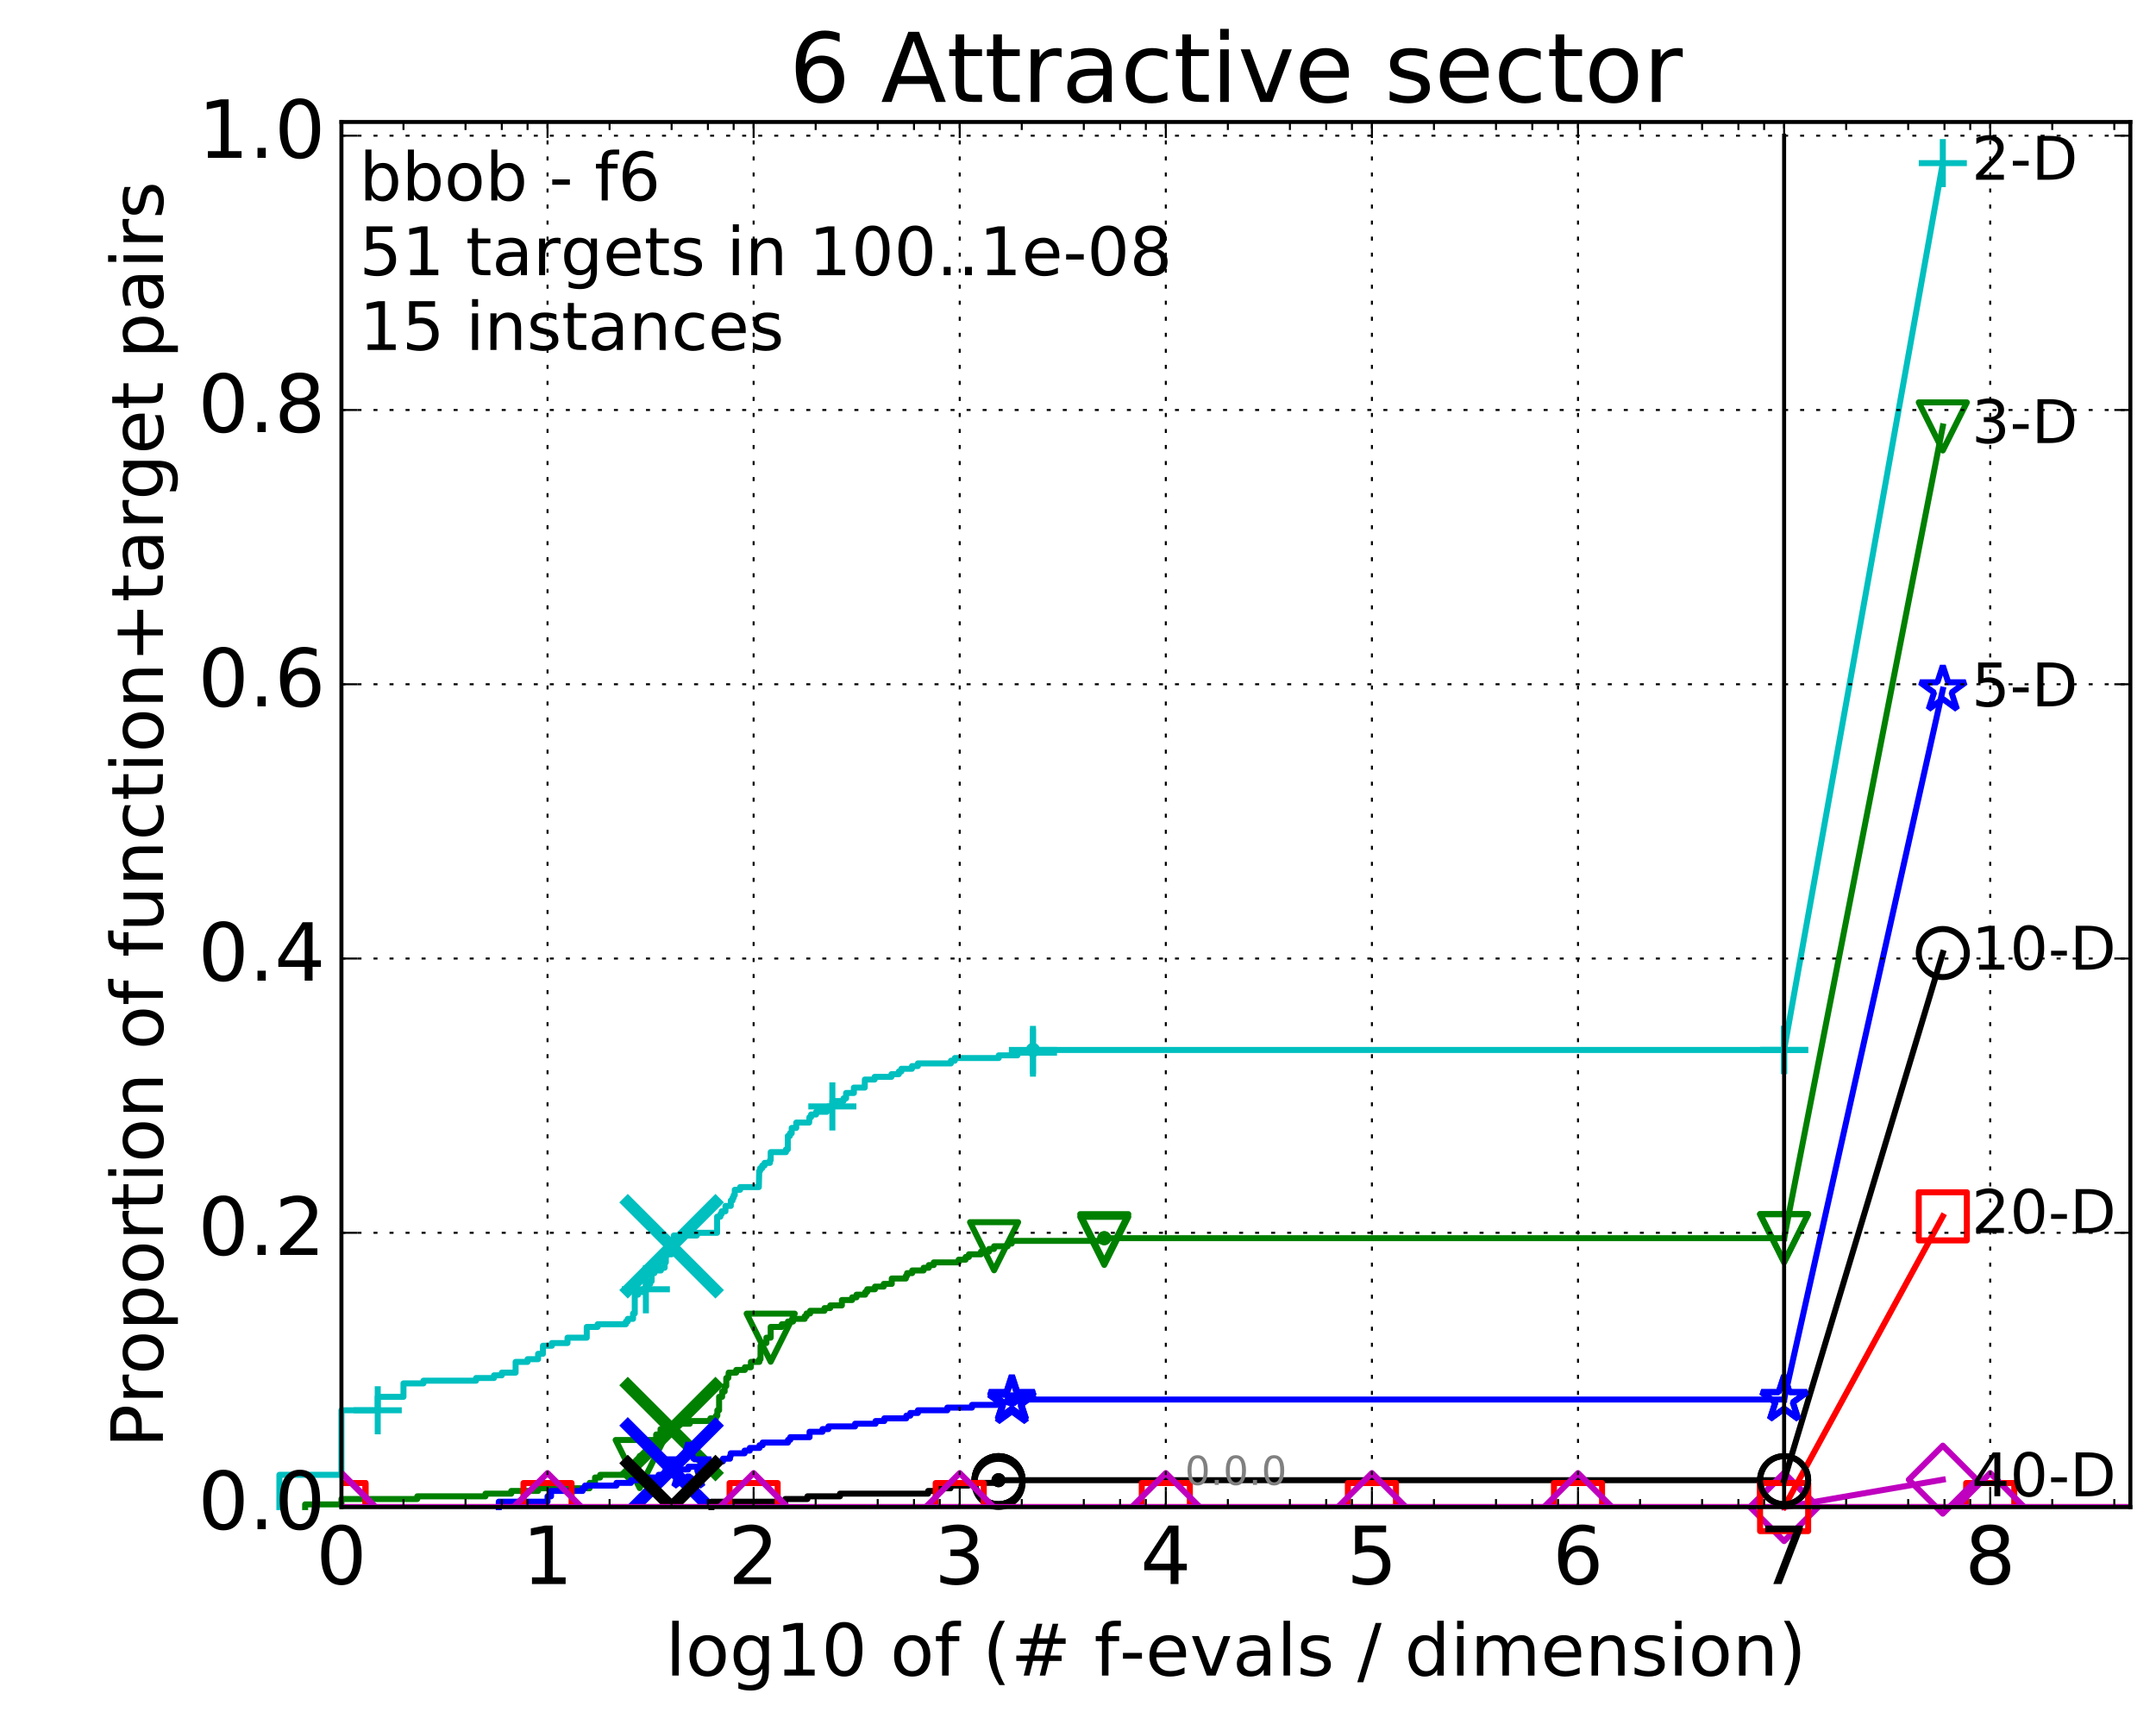 <?xml version="1.0" encoding="utf-8" standalone="no"?>
<!DOCTYPE svg PUBLIC "-//W3C//DTD SVG 1.1//EN"
  "http://www.w3.org/Graphics/SVG/1.1/DTD/svg11.dtd">
<!-- Created with matplotlib (http://matplotlib.org/) -->
<svg height="432pt" version="1.1" viewBox="0 0 538 432" width="538pt" xmlns="http://www.w3.org/2000/svg" xmlns:xlink="http://www.w3.org/1999/xlink">
 <defs>
  <style type="text/css">
*{stroke-linecap:butt;stroke-linejoin:round;stroke-miterlimit:100000;}
  </style>
 </defs>
 <g id="figure_1">
  <g id="patch_1">
   <path d="M 0 432.436 
L 538.8 432.436 
L 538.8 0 
L 0 0 
z
" style="fill:#ffffff;"/>
  </g>
  <g id="axes_1">
   <g id="patch_2">
    <path d="M 85.2 376.036 
L 531.6 376.036 
L 531.6 30.436 
L 85.2 30.436 
z
" style="fill:#ffffff;"/>
   </g>
   <g id="line2d_1">
    <defs>
     <path d="M 0 1.5 
C 0.398 1.5 0.779 1.342 1.061 1.061 
C 1.342 0.779 1.5 0.398 1.5 0 
C 1.5 -0.398 1.342 -0.779 1.061 -1.061 
C 0.779 -1.342 0.398 -1.5 0 -1.5 
C -0.398 -1.5 -0.779 -1.342 -1.061 -1.061 
C -1.342 -0.779 -1.5 -0.398 -1.5 0 
C -1.5 0.398 -1.342 0.779 -1.061 1.061 
C -0.779 1.342 -0.398 1.5 0 1.5 
z
" id="m5786db21d5" style="stroke:#00bfbf;stroke-width:0.5;"/>
    </defs>
    <g>
     <use style="fill:#00bfbf;stroke:#00bfbf;stroke-width:0.5;" x="257.761" xlink:href="#m5786db21d5" y="261.977"/>
     <use style="fill:#00bfbf;stroke:#00bfbf;stroke-width:0.5;" x="257.761" xlink:href="#m5786db21d5" y="261.977"/>
    </g>
   </g>
   <g id="line2d_2">
    <path d="M 69.718 376.036 
L 69.718 367.985 
L 85.2 367.985 
L 85.2 351.882 
L 94.256 351.882 
L 94.256 348.528 
L 100.682 348.528 
L 100.682 345.173 
L 105.665 345.173 
L 105.665 344.502 
L 118.794 344.502 
L 118.794 343.831 
L 123.276 343.831 
L 123.276 343.16 
L 125.219 343.16 
L 125.219 342.489 
L 128.662 342.489 
L 128.662 339.806 
L 131.645 339.806 
L 131.645 339.135 
L 134.275 339.135 
L 134.275 337.793 
L 135.483 337.793 
L 135.483 335.78 
L 137.718 335.78 
L 137.718 335.109 
L 141.613 335.109 
L 141.613 333.767 
L 146.417 333.767 
L 146.417 331.083 
L 149.128 331.083 
L 149.128 330.412 
L 156.182 330.412 
L 156.182 329.742 
L 156.643 329.742 
L 156.643 329.071 
L 157.97 329.071 
L 157.97 327.729 
L 158.396 327.729 
L 158.396 323.032 
L 159.223 323.032 
L 159.223 322.361 
L 160.409 322.361 
L 160.409 321.69 
L 161.166 321.69 
L 161.166 320.348 
L 162.256 320.348 
L 162.256 319.677 
L 162.608 319.677 
L 162.608 317.665 
L 163.295 317.665 
L 163.295 316.994 
L 164.926 316.994 
L 164.926 316.323 
L 165.85 316.323 
L 165.85 314.981 
L 166.15 314.981 
L 166.15 312.968 
L 167.592 312.968 
L 167.592 310.955 
L 168.143 310.955 
L 168.143 308.272 
L 173.877 308.272 
L 173.877 307.601 
L 178.945 307.601 
L 178.945 303.575 
L 179.769 303.575 
L 179.769 302.904 
L 180.091 302.904 
L 180.091 302.233 
L 181.028 302.233 
L 181.028 300.891 
L 182.364 300.891 
L 182.364 299.549 
L 182.792 299.549 
L 182.792 298.878 
L 183.073 298.878 
L 183.073 298.207 
L 183.351 298.207 
L 183.351 296.866 
L 184.688 296.866 
L 184.688 296.195 
L 189.359 296.195 
L 189.464 292.169 
L 189.672 292.169 
L 189.672 291.498 
L 190.186 291.498 
L 190.186 290.827 
L 190.787 290.827 
L 190.787 290.156 
L 192.129 290.156 
L 192.129 289.485 
L 192.315 289.485 
L 192.315 287.472 
L 196.124 287.472 
L 196.124 286.802 
L 196.586 286.802 
L 196.586 283.447 
L 197.113 283.447 
L 197.113 282.776 
L 197.556 282.776 
L 197.556 281.434 
L 198.694 281.434 
L 198.694 280.092 
L 201.918 280.092 
L 201.978 278.75 
L 202.393 278.75 
L 202.393 278.079 
L 203.65 278.079 
L 203.65 277.408 
L 206.318 277.408 
L 206.318 276.737 
L 206.66 276.737 
L 206.66 276.067 
L 207.704 276.067 
L 207.704 274.725 
L 210.488 274.725 
L 210.488 274.054 
L 211.133 274.054 
L 211.133 272.712 
L 213.074 272.712 
L 213.074 271.37 
L 215.781 271.37 
L 215.813 269.357 
L 218.253 269.357 
L 218.253 268.686 
L 222.455 268.686 
L 222.455 268.015 
L 224.293 268.015 
L 224.293 267.344 
L 224.923 267.344 
L 224.923 266.673 
L 227.568 266.673 
L 227.568 266.002 
L 229.042 266.002 
L 229.042 265.332 
L 237.293 265.332 
L 237.293 264.661 
L 238.258 264.661 
L 238.258 263.99 
L 249.224 263.99 
L 249.224 263.319 
L 253.898 263.319 
L 253.898 262.648 
L 257.761 262.648 
L 257.761 261.977 
L 445.2 261.977 
L 445.2 261.977 
" style="fill:none;stroke:#00bfbf;stroke-linecap:square;stroke-width:1.5;"/>
   </g>
   <g id="line2d_3">
    <defs>
     <path d="M -6 0 
L 6 0 
M 0 6 
L 0 -6 
" id="m85836a9120" style="stroke:#00bfbf;stroke-width:1.5;"/>
    </defs>
    <g>
     <use style="fill:none;stroke:#00bfbf;stroke-width:1.5;" x="94.256" xlink:href="#m85836a9120" y="351.882"/>
     <use style="fill:none;stroke:#00bfbf;stroke-width:1.5;" x="161.166" xlink:href="#m85836a9120" y="321.69"/>
     <use style="fill:none;stroke:#00bfbf;stroke-width:1.5;" x="207.704" xlink:href="#m85836a9120" y="276.067"/>
     <use style="fill:none;stroke:#00bfbf;stroke-width:1.5;" x="257.761" xlink:href="#m85836a9120" y="262.648"/>
     <use style="fill:none;stroke:#00bfbf;stroke-width:1.5;" x="257.761" xlink:href="#m85836a9120" y="261.977"/>
     <use style="fill:none;stroke:#00bfbf;stroke-width:1.5;" x="445.2" xlink:href="#m85836a9120" y="261.977"/>
    </g>
   </g>
   <g id="line2d_4"/>
   <g id="line2d_5">
    <path clip-path="url(#p0a2ba5f110)" d="M 167.592 310.955 
" style="fill:none;stroke:#00bfbf;stroke-linecap:square;"/>
    <defs>
     <path d="M -12 12 
L 12 -12 
M -12 -12 
L 12 12 
" id="m6de9967d51" style="stroke:#00bfbf;stroke-width:3.0;"/>
    </defs>
    <g clip-path="url(#p0a2ba5f110)">
     <use style="fill:#00bfbf;stroke:#00bfbf;stroke-width:3.0;" x="167.592" xlink:href="#m6de9967d51" y="310.955"/>
    </g>
   </g>
   <g id="line2d_6">
    <defs>
     <path d="M 0 1.5 
C 0.398 1.5 0.779 1.342 1.061 1.061 
C 1.342 0.779 1.5 0.398 1.5 0 
C 1.5 -0.398 1.342 -0.779 1.061 -1.061 
C 0.779 -1.342 0.398 -1.5 0 -1.5 
C -0.398 -1.5 -0.779 -1.342 -1.061 -1.061 
C -1.342 -0.779 -1.5 -0.398 -1.5 0 
C -1.5 0.398 -1.342 0.779 -1.061 1.061 
C -0.779 1.342 -0.398 1.5 0 1.5 
z
" id="m8b3ab71df3" style="stroke:#008000;stroke-width:0.5;"/>
    </defs>
    <g>
     <use style="fill:#008000;stroke:#008000;stroke-width:0.5;" x="275.557" xlink:href="#m8b3ab71df3" y="308.942"/>
     <use style="fill:#008000;stroke:#008000;stroke-width:0.5;" x="275.557" xlink:href="#m8b3ab71df3" y="308.942"/>
    </g>
   </g>
   <g id="line2d_7">
    <path d="M 76.144 376.036 
L 76.144 375.365 
L 85.2 375.365 
L 85.2 374.023 
L 104.125 374.023 
L 104.125 373.352 
L 121.147 373.352 
L 121.147 372.682 
L 127.572 372.682 
L 127.572 372.011 
L 134.275 372.011 
L 134.275 371.34 
L 147.126 371.34 
L 147.126 369.998 
L 148.48 369.998 
L 148.48 368.656 
L 149.757 368.656 
L 149.757 367.985 
L 157.682 367.985 
L 157.682 367.314 
L 158.536 367.314 
L 158.536 365.301 
L 159.625 365.301 
L 159.625 363.288 
L 161.413 363.288 
L 161.413 360.605 
L 162.839 360.605 
L 162.839 359.934 
L 163.742 359.934 
L 163.742 357.921 
L 164.821 357.921 
L 164.821 356.579 
L 168.681 356.579 
L 168.681 355.908 
L 168.858 355.908 
L 168.858 355.237 
L 172.124 355.237 
L 172.124 354.566 
L 177.26 354.566 
L 177.26 353.895 
L 178.663 353.895 
L 178.663 353.224 
L 179.001 353.224 
L 179.001 351.882 
L 179.443 351.882 
L 179.443 348.528 
L 180.197 348.528 
L 180.197 347.186 
L 180.823 347.186 
L 180.823 345.844 
L 181.231 345.844 
L 181.231 343.831 
L 181.731 343.831 
L 181.829 342.489 
L 183.715 342.489 
L 183.715 341.818 
L 185.869 341.818 
L 185.869 341.147 
L 187.377 341.147 
L 187.377 339.806 
L 189.499 339.806 
L 189.499 339.135 
L 189.776 339.135 
L 189.776 335.78 
L 190.253 335.78 
L 190.253 335.109 
L 191.243 335.109 
L 191.243 333.767 
L 192.315 333.767 
L 192.315 331.083 
L 195.088 331.083 
L 195.088 330.412 
L 196.611 330.412 
L 196.611 329.742 
L 197.894 329.742 
L 197.894 329.071 
L 200.81 329.071 
L 200.81 328.4 
L 201.268 328.4 
L 201.268 327.729 
L 202.157 327.729 
L 202.157 327.058 
L 205.735 327.058 
L 205.735 326.387 
L 207.172 326.387 
L 207.172 325.716 
L 210.076 325.716 
L 210.076 324.374 
L 212.644 324.374 
L 212.644 323.703 
L 213.732 323.703 
L 213.732 323.032 
L 215.91 323.032 
L 215.91 322.361 
L 216.397 322.361 
L 216.397 321.69 
L 218.34 321.69 
L 218.34 321.019 
L 220.531 321.019 
L 220.531 320.348 
L 222.527 320.348 
L 222.527 319.007 
L 226.052 319.007 
L 226.052 318.336 
L 226.348 318.336 
L 226.348 317.665 
L 227.625 317.665 
L 227.625 316.994 
L 230.474 316.994 
L 230.474 316.323 
L 231.773 316.323 
L 231.773 315.652 
L 233.001 315.652 
L 233.001 314.981 
L 239.216 314.981 
L 239.216 314.31 
L 240.955 314.31 
L 240.955 313.639 
L 241.776 313.639 
L 241.776 312.968 
L 244.789 312.968 
L 244.789 312.297 
L 246.809 312.297 
L 246.809 311.626 
L 248.06 311.626 
L 248.06 310.955 
L 251.442 310.955 
L 251.442 310.284 
L 252.465 310.284 
L 252.465 309.613 
L 275.557 309.613 
L 275.557 308.942 
L 445.2 308.942 
L 445.2 308.942 
" style="fill:none;stroke:#008000;stroke-linecap:square;stroke-width:1.5;"/>
   </g>
   <g id="line2d_8">
    <defs>
     <path d="M -0 6 
L 6 -6 
L -6 -6 
z
" id="mfbdc0913d0" style="stroke:#008000;stroke-linejoin:miter;stroke-width:1.5;"/>
    </defs>
    <g>
     <use style="fill:none;stroke:#008000;stroke-linejoin:miter;stroke-width:1.5;" x="159.625" xlink:href="#mfbdc0913d0" y="365.301"/>
     <use style="fill:none;stroke:#008000;stroke-linejoin:miter;stroke-width:1.5;" x="192.315" xlink:href="#mfbdc0913d0" y="333.767"/>
     <use style="fill:none;stroke:#008000;stroke-linejoin:miter;stroke-width:1.5;" x="248.06" xlink:href="#mfbdc0913d0" y="310.955"/>
     <use style="fill:none;stroke:#008000;stroke-linejoin:miter;stroke-width:1.5;" x="275.557" xlink:href="#mfbdc0913d0" y="309.613"/>
     <use style="fill:none;stroke:#008000;stroke-linejoin:miter;stroke-width:1.5;" x="275.557" xlink:href="#mfbdc0913d0" y="308.942"/>
     <use style="fill:none;stroke:#008000;stroke-linejoin:miter;stroke-width:1.5;" x="445.2" xlink:href="#mfbdc0913d0" y="308.942"/>
    </g>
   </g>
   <g id="line2d_9"/>
   <g id="line2d_10">
    <path clip-path="url(#p0a2ba5f110)" d="M 167.592 356.579 
" style="fill:none;stroke:#008000;stroke-linecap:square;"/>
    <defs>
     <path d="M -12 12 
L 12 -12 
M -12 -12 
L 12 12 
" id="mf1604a2d9c" style="stroke:#008000;stroke-width:3.0;"/>
    </defs>
    <g clip-path="url(#p0a2ba5f110)">
     <use style="fill:#008000;stroke:#008000;stroke-width:3.0;" x="167.592" xlink:href="#mf1604a2d9c" y="356.579"/>
    </g>
   </g>
   <g id="line2d_11">
    <defs>
     <path d="M 0 1.5 
C 0.398 1.5 0.779 1.342 1.061 1.061 
C 1.342 0.779 1.5 0.398 1.5 0 
C 1.5 -0.398 1.342 -0.779 1.061 -1.061 
C 0.779 -1.342 0.398 -1.5 0 -1.5 
C -0.398 -1.5 -0.779 -1.342 -1.061 -1.061 
C -1.342 -0.779 -1.5 -0.398 -1.5 0 
C -1.5 0.398 -1.342 0.779 -1.061 1.061 
C -0.779 1.342 -0.398 1.5 0 1.5 
z
" id="m12cf7c67ae" style="stroke:#0000ff;stroke-width:0.5;"/>
    </defs>
    <g>
     <use style="fill:#0000ff;stroke:#0000ff;stroke-width:0.5;" x="252.497" xlink:href="#m12cf7c67ae" y="349.199"/>
     <use style="fill:#0000ff;stroke:#0000ff;stroke-width:0.5;" x="252.497" xlink:href="#m12cf7c67ae" y="349.199"/>
    </g>
   </g>
   <g id="line2d_12">
    <path d="M 124.462 376.036 
L 124.462 374.694 
L 136.629 374.694 
L 136.629 373.352 
L 137.505 373.352 
L 137.505 372.011 
L 145.385 372.011 
L 145.385 371.34 
L 145.981 371.34 
L 145.981 370.669 
L 153.829 370.669 
L 153.829 369.998 
L 157.449 369.998 
L 157.449 369.327 
L 160.563 369.327 
L 160.563 368.656 
L 164.352 368.656 
L 164.352 367.985 
L 165.85 367.985 
L 165.85 367.314 
L 166.091 367.314 
L 166.091 366.643 
L 171.757 366.643 
L 171.757 365.972 
L 174.785 365.972 
L 174.785 365.301 
L 178.573 365.301 
L 178.573 364.63 
L 180.408 364.63 
L 180.408 363.959 
L 182.161 363.959 
L 182.161 363.288 
L 182.335 363.288 
L 182.335 362.617 
L 185.803 362.617 
L 185.803 361.947 
L 187.099 361.947 
L 187.099 361.276 
L 189.527 361.276 
L 189.527 360.605 
L 190.307 360.605 
L 190.307 359.934 
L 196.632 359.934 
L 196.632 359.263 
L 197.202 359.263 
L 197.202 358.592 
L 202.014 358.592 
L 202.014 357.25 
L 205.237 357.25 
L 205.237 356.579 
L 206.718 356.579 
L 206.718 355.908 
L 213.37 355.908 
L 213.37 355.237 
L 218.489 355.237 
L 218.489 354.566 
L 220.667 354.566 
L 220.667 353.895 
L 226.157 353.895 
L 226.157 353.224 
L 227.157 353.224 
L 227.157 352.553 
L 229.052 352.553 
L 229.052 351.882 
L 236.391 351.882 
L 236.391 351.212 
L 242.545 351.212 
L 242.545 350.541 
L 248.699 350.541 
L 248.699 349.87 
L 252.497 349.87 
L 252.497 349.199 
L 445.2 349.199 
" style="fill:none;stroke:#0000ff;stroke-linecap:square;stroke-width:1.5;"/>
   </g>
   <g id="line2d_13">
    <defs>
     <path d="M 0 -6 
L -1.347 -1.854 
L -5.706 -1.854 
L -2.18 0.708 
L -3.527 4.854 
L -0 2.292 
L 3.527 4.854 
L 2.18 0.708 
L 5.706 -1.854 
L 1.347 -1.854 
z
" id="m84c57f8081" style="stroke:#0000ff;stroke-linejoin:bevel;stroke-width:1.5;"/>
    </defs>
    <g>
     <use style="fill:none;stroke:#0000ff;stroke-linejoin:bevel;stroke-width:1.5;" x="171.757" xlink:href="#m84c57f8081" y="365.972"/>
     <use style="fill:none;stroke:#0000ff;stroke-linejoin:bevel;stroke-width:1.5;" x="252.497" xlink:href="#m84c57f8081" y="349.87"/>
     <use style="fill:none;stroke:#0000ff;stroke-linejoin:bevel;stroke-width:1.5;" x="252.497" xlink:href="#m84c57f8081" y="349.199"/>
     <use style="fill:none;stroke:#0000ff;stroke-linejoin:bevel;stroke-width:1.5;" x="252.497" xlink:href="#m84c57f8081" y="349.199"/>
     <use style="fill:none;stroke:#0000ff;stroke-linejoin:bevel;stroke-width:1.5;" x="445.2" xlink:href="#m84c57f8081" y="349.199"/>
    </g>
   </g>
   <g id="line2d_14"/>
   <g id="line2d_15">
    <path clip-path="url(#p0a2ba5f110)" d="M 167.592 366.643 
" style="fill:none;stroke:#0000ff;stroke-linecap:square;"/>
    <defs>
     <path d="M -12 12 
L 12 -12 
M -12 -12 
L 12 12 
" id="mff90ed25ab" style="stroke:#0000ff;stroke-width:3.0;"/>
    </defs>
    <g clip-path="url(#p0a2ba5f110)">
     <use style="fill:#0000ff;stroke:#0000ff;stroke-width:3.0;" x="167.592" xlink:href="#mff90ed25ab" y="366.643"/>
    </g>
   </g>
   <g id="line2d_16">
    <defs>
     <path d="M 0 1.5 
C 0.398 1.5 0.779 1.342 1.061 1.061 
C 1.342 0.779 1.5 0.398 1.5 0 
C 1.5 -0.398 1.342 -0.779 1.061 -1.061 
C 0.779 -1.342 0.398 -1.5 0 -1.5 
C -0.398 -1.5 -0.779 -1.342 -1.061 -1.061 
C -1.342 -0.779 -1.5 -0.398 -1.5 0 
C -1.5 0.398 -1.342 0.779 -1.061 1.061 
C -0.779 1.342 -0.398 1.5 0 1.5 
z
" id="m7e0fa5e6a0" style="stroke:#000000;stroke-width:0.5;"/>
    </defs>
    <g>
     <use style="stroke:#000000;stroke-width:0.5;" x="249.164" xlink:href="#m7e0fa5e6a0" y="369.327"/>
     <use style="stroke:#000000;stroke-width:0.5;" x="249.164" xlink:href="#m7e0fa5e6a0" y="369.327"/>
    </g>
   </g>
   <g id="line2d_17">
    <path d="M 177.524 376.036 
L 177.524 374.694 
L 195.952 374.694 
L 195.952 374.023 
L 201.481 374.023 
L 201.481 373.352 
L 209.604 373.352 
L 209.604 372.682 
L 231.596 372.682 
L 231.596 372.011 
L 234.005 372.011 
L 234.005 371.34 
L 237.192 371.34 
L 237.192 370.669 
L 241.663 370.669 
L 241.663 369.998 
L 249.164 369.998 
L 249.164 369.327 
L 445.2 369.327 
" style="fill:none;stroke:#000000;stroke-linecap:square;stroke-width:1.5;"/>
   </g>
   <g id="line2d_18">
    <defs>
     <path d="M 0 6 
C 1.591 6 3.117 5.368 4.243 4.243 
C 5.368 3.117 6 1.591 6 0 
C 6 -1.591 5.368 -3.117 4.243 -4.243 
C 3.117 -5.368 1.591 -6 0 -6 
C -1.591 -6 -3.117 -5.368 -4.243 -4.243 
C -5.368 -3.117 -6 -1.591 -6 0 
C -6 1.591 -5.368 3.117 -4.243 4.243 
C -3.117 5.368 -1.591 6 0 6 
z
" id="m232d576926" style="stroke:#000000;stroke-width:1.5;"/>
    </defs>
    <g>
     <use style="fill:none;stroke:#000000;stroke-width:1.5;" x="249.164" xlink:href="#m232d576926" y="369.998"/>
     <use style="fill:none;stroke:#000000;stroke-width:1.5;" x="249.164" xlink:href="#m232d576926" y="369.327"/>
     <use style="fill:none;stroke:#000000;stroke-width:1.5;" x="249.164" xlink:href="#m232d576926" y="369.327"/>
     <use style="fill:none;stroke:#000000;stroke-width:1.5;" x="249.164" xlink:href="#m232d576926" y="369.327"/>
     <use style="fill:none;stroke:#000000;stroke-width:1.5;" x="445.2" xlink:href="#m232d576926" y="369.327"/>
    </g>
   </g>
   <g id="line2d_19"/>
   <g id="line2d_20">
    <path clip-path="url(#p0a2ba5f110)" d="M 167.592 376.036 
" style="fill:none;stroke:#000000;stroke-linecap:square;"/>
    <defs>
     <path d="M -12 12 
L 12 -12 
M -12 -12 
L 12 12 
" id="m8c35cbab8e" style="stroke:#000000;stroke-width:3.0;"/>
    </defs>
    <g clip-path="url(#p0a2ba5f110)">
     <use style="stroke:#000000;stroke-width:3.0;" x="167.592" xlink:href="#m8c35cbab8e" y="376.036"/>
    </g>
   </g>
   <g id="line2d_21">
    <path clip-path="url(#p0a2ba5f110)" d="M 85.2 376.036 
L 85.2 376.036 
L 85.2 376.036 
L 85.2 376.036 
L 531.6 376.036 
" style="fill:none;stroke:#ff0000;stroke-linecap:square;stroke-width:1.5;"/>
   </g>
   <g id="line2d_22">
    <defs>
     <path d="M -6 6 
L 6 6 
L 6 -6 
L -6 -6 
z
" id="md604379bb5" style="stroke:#ff0000;stroke-linejoin:miter;stroke-width:1.5;"/>
    </defs>
    <g clip-path="url(#p0a2ba5f110)">
     <use style="fill:none;stroke:#ff0000;stroke-linejoin:miter;stroke-width:1.5;" x="85.2" xlink:href="#md604379bb5" y="376.036"/>
     <use style="fill:none;stroke:#ff0000;stroke-linejoin:miter;stroke-width:1.5;" x="85.2" xlink:href="#md604379bb5" y="376.036"/>
     <use style="fill:none;stroke:#ff0000;stroke-linejoin:miter;stroke-width:1.5;" x="136.629" xlink:href="#md604379bb5" y="376.036"/>
     <use style="fill:none;stroke:#ff0000;stroke-linejoin:miter;stroke-width:1.5;" x="188.057" xlink:href="#md604379bb5" y="376.036"/>
     <use style="fill:none;stroke:#ff0000;stroke-linejoin:miter;stroke-width:1.5;" x="239.486" xlink:href="#md604379bb5" y="376.036"/>
     <use style="fill:none;stroke:#ff0000;stroke-linejoin:miter;stroke-width:1.5;" x="290.914" xlink:href="#md604379bb5" y="376.036"/>
     <use style="fill:none;stroke:#ff0000;stroke-linejoin:miter;stroke-width:1.5;" x="342.343" xlink:href="#md604379bb5" y="376.036"/>
     <use style="fill:none;stroke:#ff0000;stroke-linejoin:miter;stroke-width:1.5;" x="393.771" xlink:href="#md604379bb5" y="376.036"/>
     <use style="fill:none;stroke:#ff0000;stroke-linejoin:miter;stroke-width:1.5;" x="445.2" xlink:href="#md604379bb5" y="376.036"/>
     <use style="fill:none;stroke:#ff0000;stroke-linejoin:miter;stroke-width:1.5;" x="496.629" xlink:href="#md604379bb5" y="376.036"/>
    </g>
   </g>
   <g id="line2d_23"/>
   <g id="line2d_24">
    <path clip-path="url(#p0a2ba5f110)" d="M 85.2 376.036 
L 85.2 376.036 
L 85.2 376.036 
L 85.2 376.036 
L 531.6 376.036 
" style="fill:none;stroke:#bf00bf;stroke-linecap:square;stroke-width:1.5;"/>
   </g>
   <g id="line2d_25">
    <defs>
     <path d="M -0 8.485 
L 8.485 0 
L 0 -8.485 
L -8.485 -0 
z
" id="md840bb0d21" style="stroke:#bf00bf;stroke-linejoin:miter;stroke-width:1.5;"/>
    </defs>
    <g clip-path="url(#p0a2ba5f110)">
     <use style="fill:none;stroke:#bf00bf;stroke-linejoin:miter;stroke-width:1.5;" x="85.2" xlink:href="#md840bb0d21" y="376.036"/>
     <use style="fill:none;stroke:#bf00bf;stroke-linejoin:miter;stroke-width:1.5;" x="85.2" xlink:href="#md840bb0d21" y="376.036"/>
     <use style="fill:none;stroke:#bf00bf;stroke-linejoin:miter;stroke-width:1.5;" x="136.629" xlink:href="#md840bb0d21" y="376.036"/>
     <use style="fill:none;stroke:#bf00bf;stroke-linejoin:miter;stroke-width:1.5;" x="188.057" xlink:href="#md840bb0d21" y="376.036"/>
     <use style="fill:none;stroke:#bf00bf;stroke-linejoin:miter;stroke-width:1.5;" x="239.486" xlink:href="#md840bb0d21" y="376.036"/>
     <use style="fill:none;stroke:#bf00bf;stroke-linejoin:miter;stroke-width:1.5;" x="290.914" xlink:href="#md840bb0d21" y="376.036"/>
     <use style="fill:none;stroke:#bf00bf;stroke-linejoin:miter;stroke-width:1.5;" x="342.343" xlink:href="#md840bb0d21" y="376.036"/>
     <use style="fill:none;stroke:#bf00bf;stroke-linejoin:miter;stroke-width:1.5;" x="393.771" xlink:href="#md840bb0d21" y="376.036"/>
     <use style="fill:none;stroke:#bf00bf;stroke-linejoin:miter;stroke-width:1.5;" x="445.2" xlink:href="#md840bb0d21" y="376.036"/>
     <use style="fill:none;stroke:#bf00bf;stroke-linejoin:miter;stroke-width:1.5;" x="496.629" xlink:href="#md840bb0d21" y="376.036"/>
    </g>
   </g>
   <g id="line2d_26"/>
   <g id="line2d_27">
    <path d="M 445.2 376.036 
L 484.8 369.193 
" style="fill:none;stroke:#bf00bf;stroke-linecap:square;stroke-width:1.5;"/>
    <g>
     <use style="fill:none;stroke:#bf00bf;stroke-linejoin:miter;stroke-width:1.5;" x="445.2" xlink:href="#md840bb0d21" y="376.036"/>
     <use style="fill:none;stroke:#bf00bf;stroke-linejoin:miter;stroke-width:1.5;" x="484.8" xlink:href="#md840bb0d21" y="369.193"/>
    </g>
   </g>
   <g id="line2d_28">
    <path d="M 445.2 376.036 
L 484.8 303.494 
" style="fill:none;stroke:#ff0000;stroke-linecap:square;stroke-width:1.5;"/>
    <g>
     <use style="fill:none;stroke:#ff0000;stroke-linejoin:miter;stroke-width:1.5;" x="445.2" xlink:href="#md604379bb5" y="376.036"/>
     <use style="fill:none;stroke:#ff0000;stroke-linejoin:miter;stroke-width:1.5;" x="484.8" xlink:href="#md604379bb5" y="303.494"/>
    </g>
   </g>
   <g id="line2d_29">
    <path d="M 445.2 369.327 
L 484.8 237.796 
" style="fill:none;stroke:#000000;stroke-linecap:square;stroke-width:1.5;"/>
    <g>
     <use style="fill:none;stroke:#000000;stroke-width:1.5;" x="445.2" xlink:href="#m232d576926" y="369.327"/>
     <use style="fill:none;stroke:#000000;stroke-width:1.5;" x="484.8" xlink:href="#m232d576926" y="237.796"/>
    </g>
   </g>
   <g id="line2d_30">
    <path d="M 445.2 349.199 
L 484.8 172.098 
" style="fill:none;stroke:#0000ff;stroke-linecap:square;stroke-width:1.5;"/>
    <g>
     <use style="fill:none;stroke:#0000ff;stroke-linejoin:bevel;stroke-width:1.5;" x="445.2" xlink:href="#m84c57f8081" y="349.199"/>
     <use style="fill:none;stroke:#0000ff;stroke-linejoin:bevel;stroke-width:1.5;" x="484.8" xlink:href="#m84c57f8081" y="172.098"/>
    </g>
   </g>
   <g id="line2d_31">
    <path d="M 445.2 308.942 
L 484.8 106.4 
" style="fill:none;stroke:#008000;stroke-linecap:square;stroke-width:1.5;"/>
    <g>
     <use style="fill:none;stroke:#008000;stroke-linejoin:miter;stroke-width:1.5;" x="445.2" xlink:href="#mfbdc0913d0" y="308.942"/>
     <use style="fill:none;stroke:#008000;stroke-linejoin:miter;stroke-width:1.5;" x="484.8" xlink:href="#mfbdc0913d0" y="106.4"/>
    </g>
   </g>
   <g id="line2d_32">
    <path d="M 445.2 261.977 
L 484.8 40.702 
" style="fill:none;stroke:#00bfbf;stroke-linecap:square;stroke-width:1.5;"/>
    <g>
     <use style="fill:none;stroke:#00bfbf;stroke-width:1.5;" x="445.2" xlink:href="#m85836a9120" y="261.977"/>
     <use style="fill:none;stroke:#00bfbf;stroke-width:1.5;" x="484.8" xlink:href="#m85836a9120" y="40.702"/>
    </g>
   </g>
   <g id="line2d_33">
    <path d="M 445.2 376.036 
L 445.2 33.858 
" style="fill:none;stroke:#000000;stroke-linecap:square;"/>
   </g>
   <g id="patch_3">
    <path d="M 85.2 30.436 
L 531.6 30.436 
" style="fill:none;stroke:#000000;stroke-linecap:square;stroke-linejoin:miter;"/>
   </g>
   <g id="patch_4">
    <path d="M 531.6 376.036 
L 531.6 30.436 
" style="fill:none;stroke:#000000;stroke-linecap:square;stroke-linejoin:miter;"/>
   </g>
   <g id="patch_5">
    <path d="M 85.2 376.036 
L 531.6 376.036 
" style="fill:none;stroke:#000000;stroke-linecap:square;stroke-linejoin:miter;"/>
   </g>
   <g id="patch_6">
    <path d="M 85.2 376.036 
L 85.2 30.436 
" style="fill:none;stroke:#000000;stroke-linecap:square;stroke-linejoin:miter;"/>
   </g>
   <g id="matplotlib.axis_1">
    <g id="xtick_1">
     <g id="line2d_34">
      <path clip-path="url(#p0a2ba5f110)" d="M 85.2 376.036 
L 85.2 30.436 
" style="fill:none;stroke:#000000;stroke-dasharray:1,3;stroke-dashoffset:0.0;stroke-width:0.5;"/>
     </g>
     <g id="line2d_35">
      <defs>
       <path d="M 0 0 
L 0 -4 
" id="me3022c513c" style="stroke:#000000;stroke-width:0.5;"/>
      </defs>
      <g>
       <use style="stroke:#000000;stroke-width:0.5;" x="85.2" xlink:href="#me3022c513c" y="376.036"/>
      </g>
     </g>
     <g id="line2d_36">
      <defs>
       <path d="M 0 0 
L 0 4 
" id="m718457f0c9" style="stroke:#000000;stroke-width:0.5;"/>
      </defs>
      <g>
       <use style="stroke:#000000;stroke-width:0.5;" x="85.2" xlink:href="#m718457f0c9" y="30.436"/>
      </g>
     </g>
     <g id="text_1">
      <!-- 0 -->
      <defs>
       <path d="M 31.781 66.406 
Q 24.172 66.406 20.328 58.906 
Q 16.5 51.422 16.5 36.375 
Q 16.5 21.391 20.328 13.891 
Q 24.172 6.391 31.781 6.391 
Q 39.453 6.391 43.281 13.891 
Q 47.125 21.391 47.125 36.375 
Q 47.125 51.422 43.281 58.906 
Q 39.453 66.406 31.781 66.406 
M 31.781 74.219 
Q 44.047 74.219 50.516 64.516 
Q 56.984 54.828 56.984 36.375 
Q 56.984 17.969 50.516 8.266 
Q 44.047 -1.422 31.781 -1.422 
Q 19.531 -1.422 13.062 8.266 
Q 6.594 17.969 6.594 36.375 
Q 6.594 54.828 13.062 64.516 
Q 19.531 74.219 31.781 74.219 
" id="BitstreamVeraSans-Roman-30"/>
      </defs>
      <g transform="translate(78.838 395.233)scale(0.2 -0.2)">
       <use xlink:href="#BitstreamVeraSans-Roman-30"/>
      </g>
     </g>
    </g>
    <g id="xtick_2">
     <g id="line2d_37">
      <path clip-path="url(#p0a2ba5f110)" d="M 136.629 376.036 
L 136.629 30.436 
" style="fill:none;stroke:#000000;stroke-dasharray:1,3;stroke-dashoffset:0.0;stroke-width:0.5;"/>
     </g>
     <g id="line2d_38">
      <g>
       <use style="stroke:#000000;stroke-width:0.5;" x="136.629" xlink:href="#me3022c513c" y="376.036"/>
      </g>
     </g>
     <g id="line2d_39">
      <g>
       <use style="stroke:#000000;stroke-width:0.5;" x="136.629" xlink:href="#m718457f0c9" y="30.436"/>
      </g>
     </g>
     <g id="text_2">
      <!-- 1 -->
      <defs>
       <path d="M 12.406 8.297 
L 28.516 8.297 
L 28.516 63.922 
L 10.984 60.406 
L 10.984 69.391 
L 28.422 72.906 
L 38.281 72.906 
L 38.281 8.297 
L 54.391 8.297 
L 54.391 0 
L 12.406 0 
z
" id="BitstreamVeraSans-Roman-31"/>
      </defs>
      <g transform="translate(130.266 395.233)scale(0.2 -0.2)">
       <use xlink:href="#BitstreamVeraSans-Roman-31"/>
      </g>
     </g>
    </g>
    <g id="xtick_3">
     <g id="line2d_40">
      <path clip-path="url(#p0a2ba5f110)" d="M 188.057 376.036 
L 188.057 30.436 
" style="fill:none;stroke:#000000;stroke-dasharray:1,3;stroke-dashoffset:0.0;stroke-width:0.5;"/>
     </g>
     <g id="line2d_41">
      <g>
       <use style="stroke:#000000;stroke-width:0.5;" x="188.057" xlink:href="#me3022c513c" y="376.036"/>
      </g>
     </g>
     <g id="line2d_42">
      <g>
       <use style="stroke:#000000;stroke-width:0.5;" x="188.057" xlink:href="#m718457f0c9" y="30.436"/>
      </g>
     </g>
     <g id="text_3">
      <!-- 2 -->
      <defs>
       <path d="M 19.188 8.297 
L 53.609 8.297 
L 53.609 0 
L 7.328 0 
L 7.328 8.297 
Q 12.938 14.109 22.625 23.891 
Q 32.328 33.688 34.812 36.531 
Q 39.547 41.844 41.422 45.531 
Q 43.312 49.219 43.312 52.781 
Q 43.312 58.594 39.234 62.25 
Q 35.156 65.922 28.609 65.922 
Q 23.969 65.922 18.812 64.312 
Q 13.672 62.703 7.812 59.422 
L 7.812 69.391 
Q 13.766 71.781 18.938 73 
Q 24.125 74.219 28.422 74.219 
Q 39.75 74.219 46.484 68.547 
Q 53.219 62.891 53.219 53.422 
Q 53.219 48.922 51.531 44.891 
Q 49.859 40.875 45.406 35.406 
Q 44.188 33.984 37.641 27.219 
Q 31.109 20.453 19.188 8.297 
" id="BitstreamVeraSans-Roman-32"/>
      </defs>
      <g transform="translate(181.695 395.233)scale(0.2 -0.2)">
       <use xlink:href="#BitstreamVeraSans-Roman-32"/>
      </g>
     </g>
    </g>
    <g id="xtick_4">
     <g id="line2d_43">
      <path clip-path="url(#p0a2ba5f110)" d="M 239.486 376.036 
L 239.486 30.436 
" style="fill:none;stroke:#000000;stroke-dasharray:1,3;stroke-dashoffset:0.0;stroke-width:0.5;"/>
     </g>
     <g id="line2d_44">
      <g>
       <use style="stroke:#000000;stroke-width:0.5;" x="239.486" xlink:href="#me3022c513c" y="376.036"/>
      </g>
     </g>
     <g id="line2d_45">
      <g>
       <use style="stroke:#000000;stroke-width:0.5;" x="239.486" xlink:href="#m718457f0c9" y="30.436"/>
      </g>
     </g>
     <g id="text_4">
      <!-- 3 -->
      <defs>
       <path d="M 40.578 39.312 
Q 47.656 37.797 51.625 33 
Q 55.609 28.219 55.609 21.188 
Q 55.609 10.406 48.188 4.484 
Q 40.766 -1.422 27.094 -1.422 
Q 22.516 -1.422 17.656 -0.516 
Q 12.797 0.391 7.625 2.203 
L 7.625 11.719 
Q 11.719 9.328 16.594 8.109 
Q 21.484 6.891 26.812 6.891 
Q 36.078 6.891 40.938 10.547 
Q 45.797 14.203 45.797 21.188 
Q 45.797 27.641 41.281 31.266 
Q 36.766 34.906 28.719 34.906 
L 20.219 34.906 
L 20.219 43.016 
L 29.109 43.016 
Q 36.375 43.016 40.234 45.922 
Q 44.094 48.828 44.094 54.297 
Q 44.094 59.906 40.109 62.906 
Q 36.141 65.922 28.719 65.922 
Q 24.656 65.922 20.016 65.031 
Q 15.375 64.156 9.812 62.312 
L 9.812 71.094 
Q 15.438 72.656 20.344 73.438 
Q 25.25 74.219 29.594 74.219 
Q 40.828 74.219 47.359 69.109 
Q 53.906 64.016 53.906 55.328 
Q 53.906 49.266 50.438 45.094 
Q 46.969 40.922 40.578 39.312 
" id="BitstreamVeraSans-Roman-33"/>
      </defs>
      <g transform="translate(233.123 395.233)scale(0.2 -0.2)">
       <use xlink:href="#BitstreamVeraSans-Roman-33"/>
      </g>
     </g>
    </g>
    <g id="xtick_5">
     <g id="line2d_46">
      <path clip-path="url(#p0a2ba5f110)" d="M 290.914 376.036 
L 290.914 30.436 
" style="fill:none;stroke:#000000;stroke-dasharray:1,3;stroke-dashoffset:0.0;stroke-width:0.5;"/>
     </g>
     <g id="line2d_47">
      <g>
       <use style="stroke:#000000;stroke-width:0.5;" x="290.914" xlink:href="#me3022c513c" y="376.036"/>
      </g>
     </g>
     <g id="line2d_48">
      <g>
       <use style="stroke:#000000;stroke-width:0.5;" x="290.914" xlink:href="#m718457f0c9" y="30.436"/>
      </g>
     </g>
     <g id="text_5">
      <!-- 4 -->
      <defs>
       <path d="M 37.797 64.312 
L 12.891 25.391 
L 37.797 25.391 
z
M 35.203 72.906 
L 47.609 72.906 
L 47.609 25.391 
L 58.016 25.391 
L 58.016 17.188 
L 47.609 17.188 
L 47.609 0 
L 37.797 0 
L 37.797 17.188 
L 4.891 17.188 
L 4.891 26.703 
z
" id="BitstreamVeraSans-Roman-34"/>
      </defs>
      <g transform="translate(284.552 395.233)scale(0.2 -0.2)">
       <use xlink:href="#BitstreamVeraSans-Roman-34"/>
      </g>
     </g>
    </g>
    <g id="xtick_6">
     <g id="line2d_49">
      <path clip-path="url(#p0a2ba5f110)" d="M 342.343 376.036 
L 342.343 30.436 
" style="fill:none;stroke:#000000;stroke-dasharray:1,3;stroke-dashoffset:0.0;stroke-width:0.5;"/>
     </g>
     <g id="line2d_50">
      <g>
       <use style="stroke:#000000;stroke-width:0.5;" x="342.343" xlink:href="#me3022c513c" y="376.036"/>
      </g>
     </g>
     <g id="line2d_51">
      <g>
       <use style="stroke:#000000;stroke-width:0.5;" x="342.343" xlink:href="#m718457f0c9" y="30.436"/>
      </g>
     </g>
     <g id="text_6">
      <!-- 5 -->
      <defs>
       <path d="M 10.797 72.906 
L 49.516 72.906 
L 49.516 64.594 
L 19.828 64.594 
L 19.828 46.734 
Q 21.969 47.469 24.109 47.828 
Q 26.266 48.188 28.422 48.188 
Q 40.625 48.188 47.75 41.5 
Q 54.891 34.812 54.891 23.391 
Q 54.891 11.625 47.562 5.094 
Q 40.234 -1.422 26.906 -1.422 
Q 22.312 -1.422 17.547 -0.641 
Q 12.797 0.141 7.719 1.703 
L 7.719 11.625 
Q 12.109 9.234 16.797 8.062 
Q 21.484 6.891 26.703 6.891 
Q 35.156 6.891 40.078 11.328 
Q 45.016 15.766 45.016 23.391 
Q 45.016 31 40.078 35.438 
Q 35.156 39.891 26.703 39.891 
Q 22.75 39.891 18.812 39.016 
Q 14.891 38.141 10.797 36.281 
z
" id="BitstreamVeraSans-Roman-35"/>
      </defs>
      <g transform="translate(335.98 395.233)scale(0.2 -0.2)">
       <use xlink:href="#BitstreamVeraSans-Roman-35"/>
      </g>
     </g>
    </g>
    <g id="xtick_7">
     <g id="line2d_52">
      <path clip-path="url(#p0a2ba5f110)" d="M 393.771 376.036 
L 393.771 30.436 
" style="fill:none;stroke:#000000;stroke-dasharray:1,3;stroke-dashoffset:0.0;stroke-width:0.5;"/>
     </g>
     <g id="line2d_53">
      <g>
       <use style="stroke:#000000;stroke-width:0.5;" x="393.771" xlink:href="#me3022c513c" y="376.036"/>
      </g>
     </g>
     <g id="line2d_54">
      <g>
       <use style="stroke:#000000;stroke-width:0.5;" x="393.771" xlink:href="#m718457f0c9" y="30.436"/>
      </g>
     </g>
     <g id="text_7">
      <!-- 6 -->
      <defs>
       <path d="M 33.016 40.375 
Q 26.375 40.375 22.484 35.828 
Q 18.609 31.297 18.609 23.391 
Q 18.609 15.531 22.484 10.953 
Q 26.375 6.391 33.016 6.391 
Q 39.656 6.391 43.531 10.953 
Q 47.406 15.531 47.406 23.391 
Q 47.406 31.297 43.531 35.828 
Q 39.656 40.375 33.016 40.375 
M 52.594 71.297 
L 52.594 62.312 
Q 48.875 64.062 45.094 64.984 
Q 41.312 65.922 37.594 65.922 
Q 27.828 65.922 22.672 59.328 
Q 17.531 52.734 16.797 39.406 
Q 19.672 43.656 24.016 45.922 
Q 28.375 48.188 33.594 48.188 
Q 44.578 48.188 50.953 41.516 
Q 57.328 34.859 57.328 23.391 
Q 57.328 12.156 50.688 5.359 
Q 44.047 -1.422 33.016 -1.422 
Q 20.359 -1.422 13.672 8.266 
Q 6.984 17.969 6.984 36.375 
Q 6.984 53.656 15.188 63.938 
Q 23.391 74.219 37.203 74.219 
Q 40.922 74.219 44.703 73.484 
Q 48.484 72.75 52.594 71.297 
" id="BitstreamVeraSans-Roman-36"/>
      </defs>
      <g transform="translate(387.409 395.233)scale(0.2 -0.2)">
       <use xlink:href="#BitstreamVeraSans-Roman-36"/>
      </g>
     </g>
    </g>
    <g id="xtick_8">
     <g id="line2d_55">
      <path clip-path="url(#p0a2ba5f110)" d="M 445.2 376.036 
L 445.2 30.436 
" style="fill:none;stroke:#000000;stroke-dasharray:1,3;stroke-dashoffset:0.0;stroke-width:0.5;"/>
     </g>
     <g id="line2d_56">
      <g>
       <use style="stroke:#000000;stroke-width:0.5;" x="445.2" xlink:href="#me3022c513c" y="376.036"/>
      </g>
     </g>
     <g id="line2d_57">
      <g>
       <use style="stroke:#000000;stroke-width:0.5;" x="445.2" xlink:href="#m718457f0c9" y="30.436"/>
      </g>
     </g>
     <g id="text_8">
      <!-- 7 -->
      <defs>
       <path d="M 8.203 72.906 
L 55.078 72.906 
L 55.078 68.703 
L 28.609 0 
L 18.312 0 
L 43.219 64.594 
L 8.203 64.594 
z
" id="BitstreamVeraSans-Roman-37"/>
      </defs>
      <g transform="translate(438.837 395.233)scale(0.2 -0.2)">
       <use xlink:href="#BitstreamVeraSans-Roman-37"/>
      </g>
     </g>
    </g>
    <g id="xtick_9">
     <g id="line2d_58">
      <path clip-path="url(#p0a2ba5f110)" d="M 496.629 376.036 
L 496.629 30.436 
" style="fill:none;stroke:#000000;stroke-dasharray:1,3;stroke-dashoffset:0.0;stroke-width:0.5;"/>
     </g>
     <g id="line2d_59">
      <g>
       <use style="stroke:#000000;stroke-width:0.5;" x="496.629" xlink:href="#me3022c513c" y="376.036"/>
      </g>
     </g>
     <g id="line2d_60">
      <g>
       <use style="stroke:#000000;stroke-width:0.5;" x="496.629" xlink:href="#m718457f0c9" y="30.436"/>
      </g>
     </g>
     <g id="text_9">
      <!-- 8 -->
      <defs>
       <path d="M 31.781 34.625 
Q 24.75 34.625 20.719 30.859 
Q 16.703 27.094 16.703 20.516 
Q 16.703 13.922 20.719 10.156 
Q 24.75 6.391 31.781 6.391 
Q 38.812 6.391 42.859 10.172 
Q 46.922 13.969 46.922 20.516 
Q 46.922 27.094 42.891 30.859 
Q 38.875 34.625 31.781 34.625 
M 21.922 38.812 
Q 15.578 40.375 12.031 44.719 
Q 8.5 49.078 8.5 55.328 
Q 8.5 64.062 14.719 69.141 
Q 20.953 74.219 31.781 74.219 
Q 42.672 74.219 48.875 69.141 
Q 55.078 64.062 55.078 55.328 
Q 55.078 49.078 51.531 44.719 
Q 48 40.375 41.703 38.812 
Q 48.828 37.156 52.797 32.312 
Q 56.781 27.484 56.781 20.516 
Q 56.781 9.906 50.312 4.234 
Q 43.844 -1.422 31.781 -1.422 
Q 19.734 -1.422 13.25 4.234 
Q 6.781 9.906 6.781 20.516 
Q 6.781 27.484 10.781 32.312 
Q 14.797 37.156 21.922 38.812 
M 18.312 54.391 
Q 18.312 48.734 21.844 45.562 
Q 25.391 42.391 31.781 42.391 
Q 38.141 42.391 41.719 45.562 
Q 45.312 48.734 45.312 54.391 
Q 45.312 60.062 41.719 63.234 
Q 38.141 66.406 31.781 66.406 
Q 25.391 66.406 21.844 63.234 
Q 18.312 60.062 18.312 54.391 
" id="BitstreamVeraSans-Roman-38"/>
      </defs>
      <g transform="translate(490.266 395.233)scale(0.2 -0.2)">
       <use xlink:href="#BitstreamVeraSans-Roman-38"/>
      </g>
     </g>
    </g>
    <g id="xtick_10">
     <g id="line2d_61">
      <defs>
       <path d="M 0 0 
L 0 -2 
" id="mb8f0c048ea" style="stroke:#000000;stroke-width:0.5;"/>
      </defs>
      <g>
       <use style="stroke:#000000;stroke-width:0.5;" x="100.682" xlink:href="#mb8f0c048ea" y="376.036"/>
      </g>
     </g>
     <g id="line2d_62">
      <defs>
       <path d="M 0 0 
L 0 2 
" id="m70b835141a" style="stroke:#000000;stroke-width:0.5;"/>
      </defs>
      <g>
       <use style="stroke:#000000;stroke-width:0.5;" x="100.682" xlink:href="#m70b835141a" y="30.436"/>
      </g>
     </g>
    </g>
    <g id="xtick_11">
     <g id="line2d_63">
      <g>
       <use style="stroke:#000000;stroke-width:0.5;" x="116.163" xlink:href="#mb8f0c048ea" y="376.036"/>
      </g>
     </g>
     <g id="line2d_64">
      <g>
       <use style="stroke:#000000;stroke-width:0.5;" x="116.163" xlink:href="#m70b835141a" y="30.436"/>
      </g>
     </g>
    </g>
    <g id="xtick_12">
     <g id="line2d_65">
      <g>
       <use style="stroke:#000000;stroke-width:0.5;" x="125.219" xlink:href="#mb8f0c048ea" y="376.036"/>
      </g>
     </g>
     <g id="line2d_66">
      <g>
       <use style="stroke:#000000;stroke-width:0.5;" x="125.219" xlink:href="#m70b835141a" y="30.436"/>
      </g>
     </g>
    </g>
    <g id="xtick_13">
     <g id="line2d_67">
      <g>
       <use style="stroke:#000000;stroke-width:0.5;" x="131.645" xlink:href="#mb8f0c048ea" y="376.036"/>
      </g>
     </g>
     <g id="line2d_68">
      <g>
       <use style="stroke:#000000;stroke-width:0.5;" x="131.645" xlink:href="#m70b835141a" y="30.436"/>
      </g>
     </g>
    </g>
    <g id="xtick_14">
     <g id="line2d_69">
      <g>
       <use style="stroke:#000000;stroke-width:0.5;" x="152.11" xlink:href="#mb8f0c048ea" y="376.036"/>
      </g>
     </g>
     <g id="line2d_70">
      <g>
       <use style="stroke:#000000;stroke-width:0.5;" x="152.11" xlink:href="#m70b835141a" y="30.436"/>
      </g>
     </g>
    </g>
    <g id="xtick_15">
     <g id="line2d_71">
      <g>
       <use style="stroke:#000000;stroke-width:0.5;" x="167.592" xlink:href="#mb8f0c048ea" y="376.036"/>
      </g>
     </g>
     <g id="line2d_72">
      <g>
       <use style="stroke:#000000;stroke-width:0.5;" x="167.592" xlink:href="#m70b835141a" y="30.436"/>
      </g>
     </g>
    </g>
    <g id="xtick_16">
     <g id="line2d_73">
      <g>
       <use style="stroke:#000000;stroke-width:0.5;" x="176.648" xlink:href="#mb8f0c048ea" y="376.036"/>
      </g>
     </g>
     <g id="line2d_74">
      <g>
       <use style="stroke:#000000;stroke-width:0.5;" x="176.648" xlink:href="#m70b835141a" y="30.436"/>
      </g>
     </g>
    </g>
    <g id="xtick_17">
     <g id="line2d_75">
      <g>
       <use style="stroke:#000000;stroke-width:0.5;" x="183.073" xlink:href="#mb8f0c048ea" y="376.036"/>
      </g>
     </g>
     <g id="line2d_76">
      <g>
       <use style="stroke:#000000;stroke-width:0.5;" x="183.073" xlink:href="#m70b835141a" y="30.436"/>
      </g>
     </g>
    </g>
    <g id="xtick_18">
     <g id="line2d_77">
      <g>
       <use style="stroke:#000000;stroke-width:0.5;" x="203.539" xlink:href="#mb8f0c048ea" y="376.036"/>
      </g>
     </g>
     <g id="line2d_78">
      <g>
       <use style="stroke:#000000;stroke-width:0.5;" x="203.539" xlink:href="#m70b835141a" y="30.436"/>
      </g>
     </g>
    </g>
    <g id="xtick_19">
     <g id="line2d_79">
      <g>
       <use style="stroke:#000000;stroke-width:0.5;" x="219.02" xlink:href="#mb8f0c048ea" y="376.036"/>
      </g>
     </g>
     <g id="line2d_80">
      <g>
       <use style="stroke:#000000;stroke-width:0.5;" x="219.02" xlink:href="#m70b835141a" y="30.436"/>
      </g>
     </g>
    </g>
    <g id="xtick_20">
     <g id="line2d_81">
      <g>
       <use style="stroke:#000000;stroke-width:0.5;" x="228.076" xlink:href="#mb8f0c048ea" y="376.036"/>
      </g>
     </g>
     <g id="line2d_82">
      <g>
       <use style="stroke:#000000;stroke-width:0.5;" x="228.076" xlink:href="#m70b835141a" y="30.436"/>
      </g>
     </g>
    </g>
    <g id="xtick_21">
     <g id="line2d_83">
      <g>
       <use style="stroke:#000000;stroke-width:0.5;" x="234.502" xlink:href="#mb8f0c048ea" y="376.036"/>
      </g>
     </g>
     <g id="line2d_84">
      <g>
       <use style="stroke:#000000;stroke-width:0.5;" x="234.502" xlink:href="#m70b835141a" y="30.436"/>
      </g>
     </g>
    </g>
    <g id="xtick_22">
     <g id="line2d_85">
      <g>
       <use style="stroke:#000000;stroke-width:0.5;" x="254.967" xlink:href="#mb8f0c048ea" y="376.036"/>
      </g>
     </g>
     <g id="line2d_86">
      <g>
       <use style="stroke:#000000;stroke-width:0.5;" x="254.967" xlink:href="#m70b835141a" y="30.436"/>
      </g>
     </g>
    </g>
    <g id="xtick_23">
     <g id="line2d_87">
      <g>
       <use style="stroke:#000000;stroke-width:0.5;" x="270.449" xlink:href="#mb8f0c048ea" y="376.036"/>
      </g>
     </g>
     <g id="line2d_88">
      <g>
       <use style="stroke:#000000;stroke-width:0.5;" x="270.449" xlink:href="#m70b835141a" y="30.436"/>
      </g>
     </g>
    </g>
    <g id="xtick_24">
     <g id="line2d_89">
      <g>
       <use style="stroke:#000000;stroke-width:0.5;" x="279.505" xlink:href="#mb8f0c048ea" y="376.036"/>
      </g>
     </g>
     <g id="line2d_90">
      <g>
       <use style="stroke:#000000;stroke-width:0.5;" x="279.505" xlink:href="#m70b835141a" y="30.436"/>
      </g>
     </g>
    </g>
    <g id="xtick_25">
     <g id="line2d_91">
      <g>
       <use style="stroke:#000000;stroke-width:0.5;" x="285.93" xlink:href="#mb8f0c048ea" y="376.036"/>
      </g>
     </g>
     <g id="line2d_92">
      <g>
       <use style="stroke:#000000;stroke-width:0.5;" x="285.93" xlink:href="#m70b835141a" y="30.436"/>
      </g>
     </g>
    </g>
    <g id="xtick_26">
     <g id="line2d_93">
      <g>
       <use style="stroke:#000000;stroke-width:0.5;" x="306.396" xlink:href="#mb8f0c048ea" y="376.036"/>
      </g>
     </g>
     <g id="line2d_94">
      <g>
       <use style="stroke:#000000;stroke-width:0.5;" x="306.396" xlink:href="#m70b835141a" y="30.436"/>
      </g>
     </g>
    </g>
    <g id="xtick_27">
     <g id="line2d_95">
      <g>
       <use style="stroke:#000000;stroke-width:0.5;" x="321.877" xlink:href="#mb8f0c048ea" y="376.036"/>
      </g>
     </g>
     <g id="line2d_96">
      <g>
       <use style="stroke:#000000;stroke-width:0.5;" x="321.877" xlink:href="#m70b835141a" y="30.436"/>
      </g>
     </g>
    </g>
    <g id="xtick_28">
     <g id="line2d_97">
      <g>
       <use style="stroke:#000000;stroke-width:0.5;" x="330.933" xlink:href="#mb8f0c048ea" y="376.036"/>
      </g>
     </g>
     <g id="line2d_98">
      <g>
       <use style="stroke:#000000;stroke-width:0.5;" x="330.933" xlink:href="#m70b835141a" y="30.436"/>
      </g>
     </g>
    </g>
    <g id="xtick_29">
     <g id="line2d_99">
      <g>
       <use style="stroke:#000000;stroke-width:0.5;" x="337.359" xlink:href="#mb8f0c048ea" y="376.036"/>
      </g>
     </g>
     <g id="line2d_100">
      <g>
       <use style="stroke:#000000;stroke-width:0.5;" x="337.359" xlink:href="#m70b835141a" y="30.436"/>
      </g>
     </g>
    </g>
    <g id="xtick_30">
     <g id="line2d_101">
      <g>
       <use style="stroke:#000000;stroke-width:0.5;" x="357.824" xlink:href="#mb8f0c048ea" y="376.036"/>
      </g>
     </g>
     <g id="line2d_102">
      <g>
       <use style="stroke:#000000;stroke-width:0.5;" x="357.824" xlink:href="#m70b835141a" y="30.436"/>
      </g>
     </g>
    </g>
    <g id="xtick_31">
     <g id="line2d_103">
      <g>
       <use style="stroke:#000000;stroke-width:0.5;" x="373.306" xlink:href="#mb8f0c048ea" y="376.036"/>
      </g>
     </g>
     <g id="line2d_104">
      <g>
       <use style="stroke:#000000;stroke-width:0.5;" x="373.306" xlink:href="#m70b835141a" y="30.436"/>
      </g>
     </g>
    </g>
    <g id="xtick_32">
     <g id="line2d_105">
      <g>
       <use style="stroke:#000000;stroke-width:0.5;" x="382.362" xlink:href="#mb8f0c048ea" y="376.036"/>
      </g>
     </g>
     <g id="line2d_106">
      <g>
       <use style="stroke:#000000;stroke-width:0.5;" x="382.362" xlink:href="#m70b835141a" y="30.436"/>
      </g>
     </g>
    </g>
    <g id="xtick_33">
     <g id="line2d_107">
      <g>
       <use style="stroke:#000000;stroke-width:0.5;" x="388.787" xlink:href="#mb8f0c048ea" y="376.036"/>
      </g>
     </g>
     <g id="line2d_108">
      <g>
       <use style="stroke:#000000;stroke-width:0.5;" x="388.787" xlink:href="#m70b835141a" y="30.436"/>
      </g>
     </g>
    </g>
    <g id="xtick_34">
     <g id="line2d_109">
      <g>
       <use style="stroke:#000000;stroke-width:0.5;" x="409.253" xlink:href="#mb8f0c048ea" y="376.036"/>
      </g>
     </g>
     <g id="line2d_110">
      <g>
       <use style="stroke:#000000;stroke-width:0.5;" x="409.253" xlink:href="#m70b835141a" y="30.436"/>
      </g>
     </g>
    </g>
    <g id="xtick_35">
     <g id="line2d_111">
      <g>
       <use style="stroke:#000000;stroke-width:0.5;" x="424.735" xlink:href="#mb8f0c048ea" y="376.036"/>
      </g>
     </g>
     <g id="line2d_112">
      <g>
       <use style="stroke:#000000;stroke-width:0.5;" x="424.735" xlink:href="#m70b835141a" y="30.436"/>
      </g>
     </g>
    </g>
    <g id="xtick_36">
     <g id="line2d_113">
      <g>
       <use style="stroke:#000000;stroke-width:0.5;" x="433.791" xlink:href="#mb8f0c048ea" y="376.036"/>
      </g>
     </g>
     <g id="line2d_114">
      <g>
       <use style="stroke:#000000;stroke-width:0.5;" x="433.791" xlink:href="#m70b835141a" y="30.436"/>
      </g>
     </g>
    </g>
    <g id="xtick_37">
     <g id="line2d_115">
      <g>
       <use style="stroke:#000000;stroke-width:0.5;" x="440.216" xlink:href="#mb8f0c048ea" y="376.036"/>
      </g>
     </g>
     <g id="line2d_116">
      <g>
       <use style="stroke:#000000;stroke-width:0.5;" x="440.216" xlink:href="#m70b835141a" y="30.436"/>
      </g>
     </g>
    </g>
    <g id="xtick_38">
     <g id="line2d_117">
      <g>
       <use style="stroke:#000000;stroke-width:0.5;" x="460.682" xlink:href="#mb8f0c048ea" y="376.036"/>
      </g>
     </g>
     <g id="line2d_118">
      <g>
       <use style="stroke:#000000;stroke-width:0.5;" x="460.682" xlink:href="#m70b835141a" y="30.436"/>
      </g>
     </g>
    </g>
    <g id="xtick_39">
     <g id="line2d_119">
      <g>
       <use style="stroke:#000000;stroke-width:0.5;" x="476.163" xlink:href="#mb8f0c048ea" y="376.036"/>
      </g>
     </g>
     <g id="line2d_120">
      <g>
       <use style="stroke:#000000;stroke-width:0.5;" x="476.163" xlink:href="#m70b835141a" y="30.436"/>
      </g>
     </g>
    </g>
    <g id="xtick_40">
     <g id="line2d_121">
      <g>
       <use style="stroke:#000000;stroke-width:0.5;" x="485.219" xlink:href="#mb8f0c048ea" y="376.036"/>
      </g>
     </g>
     <g id="line2d_122">
      <g>
       <use style="stroke:#000000;stroke-width:0.5;" x="485.219" xlink:href="#m70b835141a" y="30.436"/>
      </g>
     </g>
    </g>
    <g id="xtick_41">
     <g id="line2d_123">
      <g>
       <use style="stroke:#000000;stroke-width:0.5;" x="491.645" xlink:href="#mb8f0c048ea" y="376.036"/>
      </g>
     </g>
     <g id="line2d_124">
      <g>
       <use style="stroke:#000000;stroke-width:0.5;" x="491.645" xlink:href="#m70b835141a" y="30.436"/>
      </g>
     </g>
    </g>
    <g id="xtick_42">
     <g id="line2d_125">
      <g>
       <use style="stroke:#000000;stroke-width:0.5;" x="512.11" xlink:href="#mb8f0c048ea" y="376.036"/>
      </g>
     </g>
     <g id="line2d_126">
      <g>
       <use style="stroke:#000000;stroke-width:0.5;" x="512.11" xlink:href="#m70b835141a" y="30.436"/>
      </g>
     </g>
    </g>
    <g id="xtick_43">
     <g id="line2d_127">
      <g>
       <use style="stroke:#000000;stroke-width:0.5;" x="527.592" xlink:href="#mb8f0c048ea" y="376.036"/>
      </g>
     </g>
     <g id="line2d_128">
      <g>
       <use style="stroke:#000000;stroke-width:0.5;" x="527.592" xlink:href="#m70b835141a" y="30.436"/>
      </g>
     </g>
    </g>
    <g id="text_10">
     <!-- log10 of (# f-evals / dimension) -->
     <defs>
      <path id="BitstreamVeraSans-Roman-20"/>
      <path d="M 51.125 44 
L 36.922 44 
L 32.812 27.688 
L 47.125 27.688 
z
M 43.797 71.781 
L 38.719 51.516 
L 52.984 51.516 
L 58.109 71.781 
L 65.922 71.781 
L 60.891 51.516 
L 76.125 51.516 
L 76.125 44 
L 58.984 44 
L 54.984 27.688 
L 70.516 27.688 
L 70.516 20.219 
L 53.078 20.219 
L 48 0 
L 40.188 0 
L 45.219 20.219 
L 30.906 20.219 
L 25.875 0 
L 18.016 0 
L 23.094 20.219 
L 7.719 20.219 
L 7.719 27.688 
L 24.906 27.688 
L 29 44 
L 13.281 44 
L 13.281 51.516 
L 30.906 51.516 
L 35.891 71.781 
z
" id="BitstreamVeraSans-Roman-23"/>
      <path d="M 52 44.188 
Q 55.375 50.25 60.062 53.125 
Q 64.75 56 71.094 56 
Q 79.641 56 84.281 50.016 
Q 88.922 44.047 88.922 33.016 
L 88.922 0 
L 79.891 0 
L 79.891 32.719 
Q 79.891 40.578 77.094 44.375 
Q 74.312 48.188 68.609 48.188 
Q 61.625 48.188 57.562 43.547 
Q 53.516 38.922 53.516 30.906 
L 53.516 0 
L 44.484 0 
L 44.484 32.719 
Q 44.484 40.625 41.703 44.406 
Q 38.922 48.188 33.109 48.188 
Q 26.219 48.188 22.156 43.531 
Q 18.109 38.875 18.109 30.906 
L 18.109 0 
L 9.078 0 
L 9.078 54.688 
L 18.109 54.688 
L 18.109 46.188 
Q 21.188 51.219 25.484 53.609 
Q 29.781 56 35.688 56 
Q 41.656 56 45.828 52.969 
Q 50 49.953 52 44.188 
" id="BitstreamVeraSans-Roman-6d"/>
      <path d="M 54.891 33.016 
L 54.891 0 
L 45.906 0 
L 45.906 32.719 
Q 45.906 40.484 42.875 44.328 
Q 39.844 48.188 33.797 48.188 
Q 26.516 48.188 22.312 43.547 
Q 18.109 38.922 18.109 30.906 
L 18.109 0 
L 9.078 0 
L 9.078 54.688 
L 18.109 54.688 
L 18.109 46.188 
Q 21.344 51.125 25.703 53.562 
Q 30.078 56 35.797 56 
Q 45.219 56 50.047 50.172 
Q 54.891 44.344 54.891 33.016 
" id="BitstreamVeraSans-Roman-6e"/>
      <path d="M 31 75.875 
Q 24.469 64.656 21.281 53.656 
Q 18.109 42.672 18.109 31.391 
Q 18.109 20.125 21.312 9.062 
Q 24.516 -2 31 -13.188 
L 23.188 -13.188 
Q 15.875 -1.703 12.234 9.375 
Q 8.594 20.453 8.594 31.391 
Q 8.594 42.281 12.203 53.312 
Q 15.828 64.359 23.188 75.875 
z
" id="BitstreamVeraSans-Roman-28"/>
      <path d="M 30.609 48.391 
Q 23.391 48.391 19.188 42.75 
Q 14.984 37.109 14.984 27.297 
Q 14.984 17.484 19.156 11.844 
Q 23.344 6.203 30.609 6.203 
Q 37.797 6.203 41.984 11.859 
Q 46.188 17.531 46.188 27.297 
Q 46.188 37.016 41.984 42.703 
Q 37.797 48.391 30.609 48.391 
M 30.609 56 
Q 42.328 56 49.016 48.375 
Q 55.719 40.766 55.719 27.297 
Q 55.719 13.875 49.016 6.219 
Q 42.328 -1.422 30.609 -1.422 
Q 18.844 -1.422 12.172 6.219 
Q 5.516 13.875 5.516 27.297 
Q 5.516 40.766 12.172 48.375 
Q 18.844 56 30.609 56 
" id="BitstreamVeraSans-Roman-6f"/>
      <path d="M 9.422 75.984 
L 18.406 75.984 
L 18.406 0 
L 9.422 0 
z
" id="BitstreamVeraSans-Roman-6c"/>
      <path d="M 2.984 54.688 
L 12.5 54.688 
L 29.594 8.797 
L 46.688 54.688 
L 56.203 54.688 
L 35.688 0 
L 23.484 0 
z
" id="BitstreamVeraSans-Roman-76"/>
      <path d="M 9.422 54.688 
L 18.406 54.688 
L 18.406 0 
L 9.422 0 
z
M 9.422 75.984 
L 18.406 75.984 
L 18.406 64.594 
L 9.422 64.594 
z
" id="BitstreamVeraSans-Roman-69"/>
      <path d="M 4.891 31.391 
L 31.203 31.391 
L 31.203 23.391 
L 4.891 23.391 
z
" id="BitstreamVeraSans-Roman-2d"/>
      <path d="M 25.391 72.906 
L 33.688 72.906 
L 8.297 -9.281 
L 0 -9.281 
z
" id="BitstreamVeraSans-Roman-2f"/>
      <path d="M 56.203 29.594 
L 56.203 25.203 
L 14.891 25.203 
Q 15.484 15.922 20.484 11.062 
Q 25.484 6.203 34.422 6.203 
Q 39.594 6.203 44.453 7.469 
Q 49.312 8.734 54.109 11.281 
L 54.109 2.781 
Q 49.266 0.734 44.188 -0.344 
Q 39.109 -1.422 33.891 -1.422 
Q 20.797 -1.422 13.156 6.188 
Q 5.516 13.812 5.516 26.812 
Q 5.516 40.234 12.766 48.109 
Q 20.016 56 32.328 56 
Q 43.359 56 49.781 48.891 
Q 56.203 41.797 56.203 29.594 
M 47.219 32.234 
Q 47.125 39.594 43.094 43.984 
Q 39.062 48.391 32.422 48.391 
Q 24.906 48.391 20.391 44.141 
Q 15.875 39.891 15.188 32.172 
z
" id="BitstreamVeraSans-Roman-65"/>
      <path d="M 45.406 46.391 
L 45.406 75.984 
L 54.391 75.984 
L 54.391 0 
L 45.406 0 
L 45.406 8.203 
Q 42.578 3.328 38.25 0.953 
Q 33.938 -1.422 27.875 -1.422 
Q 17.969 -1.422 11.734 6.484 
Q 5.516 14.406 5.516 27.297 
Q 5.516 40.188 11.734 48.094 
Q 17.969 56 27.875 56 
Q 33.938 56 38.25 53.625 
Q 42.578 51.266 45.406 46.391 
M 14.797 27.297 
Q 14.797 17.391 18.875 11.75 
Q 22.953 6.109 30.078 6.109 
Q 37.203 6.109 41.297 11.75 
Q 45.406 17.391 45.406 27.297 
Q 45.406 37.203 41.297 42.844 
Q 37.203 48.484 30.078 48.484 
Q 22.953 48.484 18.875 42.844 
Q 14.797 37.203 14.797 27.297 
" id="BitstreamVeraSans-Roman-64"/>
      <path d="M 45.406 27.984 
Q 45.406 37.75 41.375 43.109 
Q 37.359 48.484 30.078 48.484 
Q 22.859 48.484 18.828 43.109 
Q 14.797 37.75 14.797 27.984 
Q 14.797 18.266 18.828 12.891 
Q 22.859 7.516 30.078 7.516 
Q 37.359 7.516 41.375 12.891 
Q 45.406 18.266 45.406 27.984 
M 54.391 6.781 
Q 54.391 -7.172 48.188 -13.984 
Q 42 -20.797 29.203 -20.797 
Q 24.469 -20.797 20.266 -20.094 
Q 16.062 -19.391 12.109 -17.922 
L 12.109 -9.188 
Q 16.062 -11.328 19.922 -12.344 
Q 23.781 -13.375 27.781 -13.375 
Q 36.625 -13.375 41.016 -8.766 
Q 45.406 -4.156 45.406 5.172 
L 45.406 9.625 
Q 42.625 4.781 38.281 2.391 
Q 33.938 0 27.875 0 
Q 17.828 0 11.672 7.656 
Q 5.516 15.328 5.516 27.984 
Q 5.516 40.672 11.672 48.328 
Q 17.828 56 27.875 56 
Q 33.938 56 38.281 53.609 
Q 42.625 51.219 45.406 46.391 
L 45.406 54.688 
L 54.391 54.688 
z
" id="BitstreamVeraSans-Roman-67"/>
      <path d="M 37.109 75.984 
L 37.109 68.5 
L 28.516 68.5 
Q 23.688 68.5 21.797 66.547 
Q 19.922 64.594 19.922 59.516 
L 19.922 54.688 
L 34.719 54.688 
L 34.719 47.703 
L 19.922 47.703 
L 19.922 0 
L 10.891 0 
L 10.891 47.703 
L 2.297 47.703 
L 2.297 54.688 
L 10.891 54.688 
L 10.891 58.5 
Q 10.891 67.625 15.141 71.797 
Q 19.391 75.984 28.609 75.984 
z
" id="BitstreamVeraSans-Roman-66"/>
      <path d="M 34.281 27.484 
Q 23.391 27.484 19.188 25 
Q 14.984 22.516 14.984 16.5 
Q 14.984 11.719 18.141 8.906 
Q 21.297 6.109 26.703 6.109 
Q 34.188 6.109 38.703 11.406 
Q 43.219 16.703 43.219 25.484 
L 43.219 27.484 
z
M 52.203 31.203 
L 52.203 0 
L 43.219 0 
L 43.219 8.297 
Q 40.141 3.328 35.547 0.953 
Q 30.953 -1.422 24.312 -1.422 
Q 15.922 -1.422 10.953 3.297 
Q 6 8.016 6 15.922 
Q 6 25.141 12.172 29.828 
Q 18.359 34.516 30.609 34.516 
L 43.219 34.516 
L 43.219 35.406 
Q 43.219 41.609 39.141 45 
Q 35.062 48.391 27.688 48.391 
Q 23 48.391 18.547 47.266 
Q 14.109 46.141 10.016 43.891 
L 10.016 52.203 
Q 14.938 54.109 19.578 55.047 
Q 24.219 56 28.609 56 
Q 40.484 56 46.344 49.844 
Q 52.203 43.703 52.203 31.203 
" id="BitstreamVeraSans-Roman-61"/>
      <path d="M 44.281 53.078 
L 44.281 44.578 
Q 40.484 46.531 36.375 47.5 
Q 32.281 48.484 27.875 48.484 
Q 21.188 48.484 17.844 46.438 
Q 14.5 44.391 14.5 40.281 
Q 14.5 37.156 16.891 35.375 
Q 19.281 33.594 26.516 31.984 
L 29.594 31.297 
Q 39.156 29.25 43.188 25.516 
Q 47.219 21.781 47.219 15.094 
Q 47.219 7.469 41.188 3.016 
Q 35.156 -1.422 24.609 -1.422 
Q 20.219 -1.422 15.453 -0.562 
Q 10.688 0.297 5.422 2 
L 5.422 11.281 
Q 10.406 8.688 15.234 7.391 
Q 20.062 6.109 24.812 6.109 
Q 31.156 6.109 34.562 8.281 
Q 37.984 10.453 37.984 14.406 
Q 37.984 18.062 35.516 20.016 
Q 33.062 21.969 24.703 23.781 
L 21.578 24.516 
Q 13.234 26.266 9.516 29.906 
Q 5.812 33.547 5.812 39.891 
Q 5.812 47.609 11.281 51.797 
Q 16.75 56 26.812 56 
Q 31.781 56 36.172 55.266 
Q 40.578 54.547 44.281 53.078 
" id="BitstreamVeraSans-Roman-73"/>
      <path d="M 8.016 75.875 
L 15.828 75.875 
Q 23.141 64.359 26.781 53.312 
Q 30.422 42.281 30.422 31.391 
Q 30.422 20.453 26.781 9.375 
Q 23.141 -1.703 15.828 -13.188 
L 8.016 -13.188 
Q 14.5 -2 17.703 9.062 
Q 20.906 20.125 20.906 31.391 
Q 20.906 42.672 17.703 53.656 
Q 14.5 64.656 8.016 75.875 
" id="BitstreamVeraSans-Roman-29"/>
     </defs>
     <g transform="translate(166.055 418.07)scale(0.18 -0.18)">
      <use xlink:href="#BitstreamVeraSans-Roman-6c"/>
      <use x="27.783" xlink:href="#BitstreamVeraSans-Roman-6f"/>
      <use x="88.965" xlink:href="#BitstreamVeraSans-Roman-67"/>
      <use x="152.441" xlink:href="#BitstreamVeraSans-Roman-31"/>
      <use x="216.064" xlink:href="#BitstreamVeraSans-Roman-30"/>
      <use x="279.688" xlink:href="#BitstreamVeraSans-Roman-20"/>
      <use x="311.475" xlink:href="#BitstreamVeraSans-Roman-6f"/>
      <use x="372.656" xlink:href="#BitstreamVeraSans-Roman-66"/>
      <use x="407.861" xlink:href="#BitstreamVeraSans-Roman-20"/>
      <use x="439.648" xlink:href="#BitstreamVeraSans-Roman-28"/>
      <use x="478.662" xlink:href="#BitstreamVeraSans-Roman-23"/>
      <use x="562.451" xlink:href="#BitstreamVeraSans-Roman-20"/>
      <use x="594.238" xlink:href="#BitstreamVeraSans-Roman-66"/>
      <use x="629.365" xlink:href="#BitstreamVeraSans-Roman-2d"/>
      <use x="665.449" xlink:href="#BitstreamVeraSans-Roman-65"/>
      <use x="726.973" xlink:href="#BitstreamVeraSans-Roman-76"/>
      <use x="786.152" xlink:href="#BitstreamVeraSans-Roman-61"/>
      <use x="847.432" xlink:href="#BitstreamVeraSans-Roman-6c"/>
      <use x="875.215" xlink:href="#BitstreamVeraSans-Roman-73"/>
      <use x="927.314" xlink:href="#BitstreamVeraSans-Roman-20"/>
      <use x="959.102" xlink:href="#BitstreamVeraSans-Roman-2f"/>
      <use x="992.793" xlink:href="#BitstreamVeraSans-Roman-20"/>
      <use x="1024.58" xlink:href="#BitstreamVeraSans-Roman-64"/>
      <use x="1088.057" xlink:href="#BitstreamVeraSans-Roman-69"/>
      <use x="1115.84" xlink:href="#BitstreamVeraSans-Roman-6d"/>
      <use x="1213.252" xlink:href="#BitstreamVeraSans-Roman-65"/>
      <use x="1274.775" xlink:href="#BitstreamVeraSans-Roman-6e"/>
      <use x="1338.154" xlink:href="#BitstreamVeraSans-Roman-73"/>
      <use x="1390.254" xlink:href="#BitstreamVeraSans-Roman-69"/>
      <use x="1418.037" xlink:href="#BitstreamVeraSans-Roman-6f"/>
      <use x="1479.219" xlink:href="#BitstreamVeraSans-Roman-6e"/>
      <use x="1542.598" xlink:href="#BitstreamVeraSans-Roman-29"/>
     </g>
    </g>
   </g>
   <g id="matplotlib.axis_2">
    <g id="ytick_1">
     <g id="line2d_129">
      <path clip-path="url(#p0a2ba5f110)" d="M 85.2 376.036 
L 531.6 376.036 
" style="fill:none;stroke:#000000;stroke-dasharray:1,3;stroke-dashoffset:0.0;stroke-width:0.5;"/>
     </g>
     <g id="line2d_130">
      <defs>
       <path d="M 0 0 
L 4 0 
" id="m1d3a854c18" style="stroke:#000000;stroke-width:0.5;"/>
      </defs>
      <g>
       <use style="stroke:#000000;stroke-width:0.5;" x="85.2" xlink:href="#m1d3a854c18" y="376.036"/>
      </g>
     </g>
     <g id="line2d_131">
      <defs>
       <path d="M 0 0 
L -4 0 
" id="m08808b8985" style="stroke:#000000;stroke-width:0.5;"/>
      </defs>
      <g>
       <use style="stroke:#000000;stroke-width:0.5;" x="531.6" xlink:href="#m08808b8985" y="376.036"/>
      </g>
     </g>
     <g id="text_11">
      <!-- 0.0 -->
      <defs>
       <path d="M 10.688 12.406 
L 21 12.406 
L 21 0 
L 10.688 0 
z
" id="BitstreamVeraSans-Roman-2e"/>
      </defs>
      <g transform="translate(49.394 381.555)scale(0.2 -0.2)">
       <use xlink:href="#BitstreamVeraSans-Roman-30"/>
       <use x="63.623" xlink:href="#BitstreamVeraSans-Roman-2e"/>
       <use x="95.41" xlink:href="#BitstreamVeraSans-Roman-30"/>
      </g>
     </g>
    </g>
    <g id="ytick_2">
     <g id="line2d_132">
      <path clip-path="url(#p0a2ba5f110)" d="M 85.2 307.601 
L 531.6 307.601 
" style="fill:none;stroke:#000000;stroke-dasharray:1,3;stroke-dashoffset:0.0;stroke-width:0.5;"/>
     </g>
     <g id="line2d_133">
      <g>
       <use style="stroke:#000000;stroke-width:0.5;" x="85.2" xlink:href="#m1d3a854c18" y="307.601"/>
      </g>
     </g>
     <g id="line2d_134">
      <g>
       <use style="stroke:#000000;stroke-width:0.5;" x="531.6" xlink:href="#m08808b8985" y="307.601"/>
      </g>
     </g>
     <g id="text_12">
      <!-- 0.2 -->
      <g transform="translate(49.394 313.119)scale(0.2 -0.2)">
       <use xlink:href="#BitstreamVeraSans-Roman-30"/>
       <use x="63.623" xlink:href="#BitstreamVeraSans-Roman-2e"/>
       <use x="95.41" xlink:href="#BitstreamVeraSans-Roman-32"/>
      </g>
     </g>
    </g>
    <g id="ytick_3">
     <g id="line2d_135">
      <path clip-path="url(#p0a2ba5f110)" d="M 85.2 239.165 
L 531.6 239.165 
" style="fill:none;stroke:#000000;stroke-dasharray:1,3;stroke-dashoffset:0.0;stroke-width:0.5;"/>
     </g>
     <g id="line2d_136">
      <g>
       <use style="stroke:#000000;stroke-width:0.5;" x="85.2" xlink:href="#m1d3a854c18" y="239.165"/>
      </g>
     </g>
     <g id="line2d_137">
      <g>
       <use style="stroke:#000000;stroke-width:0.5;" x="531.6" xlink:href="#m08808b8985" y="239.165"/>
      </g>
     </g>
     <g id="text_13">
      <!-- 0.4 -->
      <g transform="translate(49.394 244.684)scale(0.2 -0.2)">
       <use xlink:href="#BitstreamVeraSans-Roman-30"/>
       <use x="63.623" xlink:href="#BitstreamVeraSans-Roman-2e"/>
       <use x="95.41" xlink:href="#BitstreamVeraSans-Roman-34"/>
      </g>
     </g>
    </g>
    <g id="ytick_4">
     <g id="line2d_138">
      <path clip-path="url(#p0a2ba5f110)" d="M 85.2 170.729 
L 531.6 170.729 
" style="fill:none;stroke:#000000;stroke-dasharray:1,3;stroke-dashoffset:0.0;stroke-width:0.5;"/>
     </g>
     <g id="line2d_139">
      <g>
       <use style="stroke:#000000;stroke-width:0.5;" x="85.2" xlink:href="#m1d3a854c18" y="170.729"/>
      </g>
     </g>
     <g id="line2d_140">
      <g>
       <use style="stroke:#000000;stroke-width:0.5;" x="531.6" xlink:href="#m08808b8985" y="170.729"/>
      </g>
     </g>
     <g id="text_14">
      <!-- 0.6 -->
      <g transform="translate(49.394 176.248)scale(0.2 -0.2)">
       <use xlink:href="#BitstreamVeraSans-Roman-30"/>
       <use x="63.623" xlink:href="#BitstreamVeraSans-Roman-2e"/>
       <use x="95.41" xlink:href="#BitstreamVeraSans-Roman-36"/>
      </g>
     </g>
    </g>
    <g id="ytick_5">
     <g id="line2d_141">
      <path clip-path="url(#p0a2ba5f110)" d="M 85.2 102.294 
L 531.6 102.294 
" style="fill:none;stroke:#000000;stroke-dasharray:1,3;stroke-dashoffset:0.0;stroke-width:0.5;"/>
     </g>
     <g id="line2d_142">
      <g>
       <use style="stroke:#000000;stroke-width:0.5;" x="85.2" xlink:href="#m1d3a854c18" y="102.294"/>
      </g>
     </g>
     <g id="line2d_143">
      <g>
       <use style="stroke:#000000;stroke-width:0.5;" x="531.6" xlink:href="#m08808b8985" y="102.294"/>
      </g>
     </g>
     <g id="text_15">
      <!-- 0.8 -->
      <g transform="translate(49.394 107.812)scale(0.2 -0.2)">
       <use xlink:href="#BitstreamVeraSans-Roman-30"/>
       <use x="63.623" xlink:href="#BitstreamVeraSans-Roman-2e"/>
       <use x="95.41" xlink:href="#BitstreamVeraSans-Roman-38"/>
      </g>
     </g>
    </g>
    <g id="ytick_6">
     <g id="line2d_144">
      <path clip-path="url(#p0a2ba5f110)" d="M 85.2 33.858 
L 531.6 33.858 
" style="fill:none;stroke:#000000;stroke-dasharray:1,3;stroke-dashoffset:0.0;stroke-width:0.5;"/>
     </g>
     <g id="line2d_145">
      <g>
       <use style="stroke:#000000;stroke-width:0.5;" x="85.2" xlink:href="#m1d3a854c18" y="33.858"/>
      </g>
     </g>
     <g id="line2d_146">
      <g>
       <use style="stroke:#000000;stroke-width:0.5;" x="531.6" xlink:href="#m08808b8985" y="33.858"/>
      </g>
     </g>
     <g id="text_16">
      <!-- 1.0 -->
      <g transform="translate(49.394 39.377)scale(0.2 -0.2)">
       <use xlink:href="#BitstreamVeraSans-Roman-31"/>
       <use x="63.623" xlink:href="#BitstreamVeraSans-Roman-2e"/>
       <use x="95.41" xlink:href="#BitstreamVeraSans-Roman-30"/>
      </g>
     </g>
    </g>
    <g id="text_17">
     <!-- Proportion of function+target pairs -->
     <defs>
      <path d="M 19.672 64.797 
L 19.672 37.406 
L 32.078 37.406 
Q 38.969 37.406 42.719 40.969 
Q 46.484 44.531 46.484 51.125 
Q 46.484 57.672 42.719 61.234 
Q 38.969 64.797 32.078 64.797 
z
M 9.812 72.906 
L 32.078 72.906 
Q 44.344 72.906 50.609 67.359 
Q 56.891 61.812 56.891 51.125 
Q 56.891 40.328 50.609 34.812 
Q 44.344 29.297 32.078 29.297 
L 19.672 29.297 
L 19.672 0 
L 9.812 0 
z
" id="BitstreamVeraSans-Roman-50"/>
      <path d="M 46 62.703 
L 46 35.5 
L 73.188 35.5 
L 73.188 27.203 
L 46 27.203 
L 46 0 
L 37.797 0 
L 37.797 27.203 
L 10.594 27.203 
L 10.594 35.5 
L 37.797 35.5 
L 37.797 62.703 
z
" id="BitstreamVeraSans-Roman-2b"/>
      <path d="M 18.109 8.203 
L 18.109 -20.797 
L 9.078 -20.797 
L 9.078 54.688 
L 18.109 54.688 
L 18.109 46.391 
Q 20.953 51.266 25.266 53.625 
Q 29.594 56 35.594 56 
Q 45.562 56 51.781 48.094 
Q 58.016 40.188 58.016 27.297 
Q 58.016 14.406 51.781 6.484 
Q 45.562 -1.422 35.594 -1.422 
Q 29.594 -1.422 25.266 0.953 
Q 20.953 3.328 18.109 8.203 
M 48.688 27.297 
Q 48.688 37.203 44.609 42.844 
Q 40.531 48.484 33.406 48.484 
Q 26.266 48.484 22.188 42.844 
Q 18.109 37.203 18.109 27.297 
Q 18.109 17.391 22.188 11.75 
Q 26.266 6.109 33.406 6.109 
Q 40.531 6.109 44.609 11.75 
Q 48.688 17.391 48.688 27.297 
" id="BitstreamVeraSans-Roman-70"/>
      <path d="M 18.312 70.219 
L 18.312 54.688 
L 36.812 54.688 
L 36.812 47.703 
L 18.312 47.703 
L 18.312 18.016 
Q 18.312 11.328 20.141 9.422 
Q 21.969 7.516 27.594 7.516 
L 36.812 7.516 
L 36.812 0 
L 27.594 0 
Q 17.188 0 13.234 3.875 
Q 9.281 7.766 9.281 18.016 
L 9.281 47.703 
L 2.688 47.703 
L 2.688 54.688 
L 9.281 54.688 
L 9.281 70.219 
z
" id="BitstreamVeraSans-Roman-74"/>
      <path d="M 8.5 21.578 
L 8.5 54.688 
L 17.484 54.688 
L 17.484 21.922 
Q 17.484 14.156 20.5 10.266 
Q 23.531 6.391 29.594 6.391 
Q 36.859 6.391 41.078 11.031 
Q 45.312 15.672 45.312 23.688 
L 45.312 54.688 
L 54.297 54.688 
L 54.297 0 
L 45.312 0 
L 45.312 8.406 
Q 42.047 3.422 37.719 1 
Q 33.406 -1.422 27.688 -1.422 
Q 18.266 -1.422 13.375 4.438 
Q 8.5 10.297 8.5 21.578 
" id="BitstreamVeraSans-Roman-75"/>
      <path d="M 41.109 46.297 
Q 39.594 47.172 37.812 47.578 
Q 36.031 48 33.891 48 
Q 26.266 48 22.188 43.047 
Q 18.109 38.094 18.109 28.812 
L 18.109 0 
L 9.078 0 
L 9.078 54.688 
L 18.109 54.688 
L 18.109 46.188 
Q 20.953 51.172 25.484 53.578 
Q 30.031 56 36.531 56 
Q 37.453 56 38.578 55.875 
Q 39.703 55.766 41.062 55.516 
z
" id="BitstreamVeraSans-Roman-72"/>
      <path d="M 48.781 52.594 
L 48.781 44.188 
Q 44.969 46.297 41.141 47.344 
Q 37.312 48.391 33.406 48.391 
Q 24.656 48.391 19.812 42.844 
Q 14.984 37.312 14.984 27.297 
Q 14.984 17.281 19.812 11.734 
Q 24.656 6.203 33.406 6.203 
Q 37.312 6.203 41.141 7.25 
Q 44.969 8.297 48.781 10.406 
L 48.781 2.094 
Q 45.016 0.344 40.984 -0.531 
Q 36.969 -1.422 32.422 -1.422 
Q 20.062 -1.422 12.781 6.344 
Q 5.516 14.109 5.516 27.297 
Q 5.516 40.672 12.859 48.328 
Q 20.219 56 33.016 56 
Q 37.156 56 41.109 55.141 
Q 45.062 54.297 48.781 52.594 
" id="BitstreamVeraSans-Roman-63"/>
     </defs>
     <g transform="translate(40.65 361.226)rotate(-90.0)scale(0.18 -0.18)">
      <use xlink:href="#BitstreamVeraSans-Roman-50"/>
      <use x="60.287" xlink:href="#BitstreamVeraSans-Roman-72"/>
      <use x="101.369" xlink:href="#BitstreamVeraSans-Roman-6f"/>
      <use x="162.551" xlink:href="#BitstreamVeraSans-Roman-70"/>
      <use x="226.027" xlink:href="#BitstreamVeraSans-Roman-6f"/>
      <use x="287.209" xlink:href="#BitstreamVeraSans-Roman-72"/>
      <use x="328.322" xlink:href="#BitstreamVeraSans-Roman-74"/>
      <use x="367.531" xlink:href="#BitstreamVeraSans-Roman-69"/>
      <use x="395.314" xlink:href="#BitstreamVeraSans-Roman-6f"/>
      <use x="456.496" xlink:href="#BitstreamVeraSans-Roman-6e"/>
      <use x="519.875" xlink:href="#BitstreamVeraSans-Roman-20"/>
      <use x="551.662" xlink:href="#BitstreamVeraSans-Roman-6f"/>
      <use x="612.844" xlink:href="#BitstreamVeraSans-Roman-66"/>
      <use x="648.049" xlink:href="#BitstreamVeraSans-Roman-20"/>
      <use x="679.836" xlink:href="#BitstreamVeraSans-Roman-66"/>
      <use x="715.041" xlink:href="#BitstreamVeraSans-Roman-75"/>
      <use x="778.42" xlink:href="#BitstreamVeraSans-Roman-6e"/>
      <use x="841.799" xlink:href="#BitstreamVeraSans-Roman-63"/>
      <use x="896.779" xlink:href="#BitstreamVeraSans-Roman-74"/>
      <use x="935.988" xlink:href="#BitstreamVeraSans-Roman-69"/>
      <use x="963.771" xlink:href="#BitstreamVeraSans-Roman-6f"/>
      <use x="1024.953" xlink:href="#BitstreamVeraSans-Roman-6e"/>
      <use x="1088.332" xlink:href="#BitstreamVeraSans-Roman-2b"/>
      <use x="1172.121" xlink:href="#BitstreamVeraSans-Roman-74"/>
      <use x="1211.33" xlink:href="#BitstreamVeraSans-Roman-61"/>
      <use x="1272.609" xlink:href="#BitstreamVeraSans-Roman-72"/>
      <use x="1313.707" xlink:href="#BitstreamVeraSans-Roman-67"/>
      <use x="1377.184" xlink:href="#BitstreamVeraSans-Roman-65"/>
      <use x="1438.707" xlink:href="#BitstreamVeraSans-Roman-74"/>
      <use x="1477.916" xlink:href="#BitstreamVeraSans-Roman-20"/>
      <use x="1509.703" xlink:href="#BitstreamVeraSans-Roman-70"/>
      <use x="1573.18" xlink:href="#BitstreamVeraSans-Roman-61"/>
      <use x="1634.459" xlink:href="#BitstreamVeraSans-Roman-69"/>
      <use x="1662.242" xlink:href="#BitstreamVeraSans-Roman-72"/>
      <use x="1703.355" xlink:href="#BitstreamVeraSans-Roman-73"/>
     </g>
    </g>
   </g>
   <g id="text_18">
    <!-- 40-D -->
    <defs>
     <path d="M 19.672 64.797 
L 19.672 8.109 
L 31.594 8.109 
Q 46.688 8.109 53.688 14.938 
Q 60.688 21.781 60.688 36.531 
Q 60.688 51.172 53.688 57.984 
Q 46.688 64.797 31.594 64.797 
z
M 9.812 72.906 
L 30.078 72.906 
Q 51.266 72.906 61.172 64.094 
Q 71.094 55.281 71.094 36.531 
Q 71.094 17.672 61.125 8.828 
Q 51.172 0 30.078 0 
L 9.812 0 
z
" id="BitstreamVeraSans-Roman-44"/>
    </defs>
    <g transform="translate(492.0 373.332)scale(0.15 -0.15)">
     <use xlink:href="#BitstreamVeraSans-Roman-34"/>
     <use x="63.623" xlink:href="#BitstreamVeraSans-Roman-30"/>
     <use x="127.246" xlink:href="#BitstreamVeraSans-Roman-2d"/>
     <use x="163.33" xlink:href="#BitstreamVeraSans-Roman-44"/>
    </g>
   </g>
   <g id="text_19">
    <!-- 20-D -->
    <g transform="translate(492.0 307.634)scale(0.15 -0.15)">
     <use xlink:href="#BitstreamVeraSans-Roman-32"/>
     <use x="63.623" xlink:href="#BitstreamVeraSans-Roman-30"/>
     <use x="127.246" xlink:href="#BitstreamVeraSans-Roman-2d"/>
     <use x="163.33" xlink:href="#BitstreamVeraSans-Roman-44"/>
    </g>
   </g>
   <g id="text_20">
    <!-- 10-D -->
    <g transform="translate(492.0 241.935)scale(0.15 -0.15)">
     <use xlink:href="#BitstreamVeraSans-Roman-31"/>
     <use x="63.623" xlink:href="#BitstreamVeraSans-Roman-30"/>
     <use x="127.246" xlink:href="#BitstreamVeraSans-Roman-2d"/>
     <use x="163.33" xlink:href="#BitstreamVeraSans-Roman-44"/>
    </g>
   </g>
   <g id="text_21">
    <!-- 5-D -->
    <g transform="translate(492.0 176.237)scale(0.15 -0.15)">
     <use xlink:href="#BitstreamVeraSans-Roman-35"/>
     <use x="63.623" xlink:href="#BitstreamVeraSans-Roman-2d"/>
     <use x="99.707" xlink:href="#BitstreamVeraSans-Roman-44"/>
    </g>
   </g>
   <g id="text_22">
    <!-- 3-D -->
    <g transform="translate(492.0 110.539)scale(0.15 -0.15)">
     <use xlink:href="#BitstreamVeraSans-Roman-33"/>
     <use x="63.623" xlink:href="#BitstreamVeraSans-Roman-2d"/>
     <use x="99.707" xlink:href="#BitstreamVeraSans-Roman-44"/>
    </g>
   </g>
   <g id="text_23">
    <!-- 2-D -->
    <g transform="translate(492.0 44.841)scale(0.15 -0.15)">
     <use xlink:href="#BitstreamVeraSans-Roman-32"/>
     <use x="63.623" xlink:href="#BitstreamVeraSans-Roman-2d"/>
     <use x="99.707" xlink:href="#BitstreamVeraSans-Roman-44"/>
    </g>
   </g>
   <g id="text_24">
    <!-- bbob - f6 -->
    <defs>
     <path d="M 48.688 27.297 
Q 48.688 37.203 44.609 42.844 
Q 40.531 48.484 33.406 48.484 
Q 26.266 48.484 22.188 42.844 
Q 18.109 37.203 18.109 27.297 
Q 18.109 17.391 22.188 11.75 
Q 26.266 6.109 33.406 6.109 
Q 40.531 6.109 44.609 11.75 
Q 48.688 17.391 48.688 27.297 
M 18.109 46.391 
Q 20.953 51.266 25.266 53.625 
Q 29.594 56 35.594 56 
Q 45.562 56 51.781 48.094 
Q 58.016 40.188 58.016 27.297 
Q 58.016 14.406 51.781 6.484 
Q 45.562 -1.422 35.594 -1.422 
Q 29.594 -1.422 25.266 0.953 
Q 20.953 3.328 18.109 8.203 
L 18.109 0 
L 9.078 0 
L 9.078 75.984 
L 18.109 75.984 
z
" id="BitstreamVeraSans-Roman-62"/>
    </defs>
    <g transform="translate(89.664 50.007)scale(0.167 -0.167)">
     <use xlink:href="#BitstreamVeraSans-Roman-62"/>
     <use x="63.477" xlink:href="#BitstreamVeraSans-Roman-62"/>
     <use x="126.953" xlink:href="#BitstreamVeraSans-Roman-6f"/>
     <use x="188.135" xlink:href="#BitstreamVeraSans-Roman-62"/>
     <use x="251.611" xlink:href="#BitstreamVeraSans-Roman-20"/>
     <use x="283.398" xlink:href="#BitstreamVeraSans-Roman-2d"/>
     <use x="319.482" xlink:href="#BitstreamVeraSans-Roman-20"/>
     <use x="351.27" xlink:href="#BitstreamVeraSans-Roman-66"/>
     <use x="386.475" xlink:href="#BitstreamVeraSans-Roman-36"/>
    </g>
    <!-- 51 targets in 100..1e-08 -->
    <g transform="translate(89.664 68.663)scale(0.167 -0.167)">
     <use xlink:href="#BitstreamVeraSans-Roman-35"/>
     <use x="63.623" xlink:href="#BitstreamVeraSans-Roman-31"/>
     <use x="127.246" xlink:href="#BitstreamVeraSans-Roman-20"/>
     <use x="159.033" xlink:href="#BitstreamVeraSans-Roman-74"/>
     <use x="198.242" xlink:href="#BitstreamVeraSans-Roman-61"/>
     <use x="259.521" xlink:href="#BitstreamVeraSans-Roman-72"/>
     <use x="300.619" xlink:href="#BitstreamVeraSans-Roman-67"/>
     <use x="364.096" xlink:href="#BitstreamVeraSans-Roman-65"/>
     <use x="425.619" xlink:href="#BitstreamVeraSans-Roman-74"/>
     <use x="464.828" xlink:href="#BitstreamVeraSans-Roman-73"/>
     <use x="516.928" xlink:href="#BitstreamVeraSans-Roman-20"/>
     <use x="548.715" xlink:href="#BitstreamVeraSans-Roman-69"/>
     <use x="576.498" xlink:href="#BitstreamVeraSans-Roman-6e"/>
     <use x="639.877" xlink:href="#BitstreamVeraSans-Roman-20"/>
     <use x="671.664" xlink:href="#BitstreamVeraSans-Roman-31"/>
     <use x="735.287" xlink:href="#BitstreamVeraSans-Roman-30"/>
     <use x="798.91" xlink:href="#BitstreamVeraSans-Roman-30"/>
     <use x="862.533" xlink:href="#BitstreamVeraSans-Roman-2e"/>
     <use x="894.32" xlink:href="#BitstreamVeraSans-Roman-2e"/>
     <use x="926.107" xlink:href="#BitstreamVeraSans-Roman-31"/>
     <use x="989.73" xlink:href="#BitstreamVeraSans-Roman-65"/>
     <use x="1051.254" xlink:href="#BitstreamVeraSans-Roman-2d"/>
     <use x="1087.338" xlink:href="#BitstreamVeraSans-Roman-30"/>
     <use x="1150.961" xlink:href="#BitstreamVeraSans-Roman-38"/>
    </g>
    <!-- 15 instances -->
    <g transform="translate(89.664 87.318)scale(0.167 -0.167)">
     <use xlink:href="#BitstreamVeraSans-Roman-31"/>
     <use x="63.623" xlink:href="#BitstreamVeraSans-Roman-35"/>
     <use x="127.246" xlink:href="#BitstreamVeraSans-Roman-20"/>
     <use x="159.033" xlink:href="#BitstreamVeraSans-Roman-69"/>
     <use x="186.816" xlink:href="#BitstreamVeraSans-Roman-6e"/>
     <use x="250.195" xlink:href="#BitstreamVeraSans-Roman-73"/>
     <use x="302.295" xlink:href="#BitstreamVeraSans-Roman-74"/>
     <use x="341.504" xlink:href="#BitstreamVeraSans-Roman-61"/>
     <use x="402.783" xlink:href="#BitstreamVeraSans-Roman-6e"/>
     <use x="466.162" xlink:href="#BitstreamVeraSans-Roman-63"/>
     <use x="521.143" xlink:href="#BitstreamVeraSans-Roman-65"/>
     <use x="582.666" xlink:href="#BitstreamVeraSans-Roman-73"/>
    </g>
   </g>
   <g id="text_25">
    <!-- 0.0.0 -->
    <g style="fill:#808080;" transform="translate(295.678 370.501)scale(0.1 -0.1)">
     <use xlink:href="#BitstreamVeraSans-Roman-30"/>
     <use x="63.623" xlink:href="#BitstreamVeraSans-Roman-2e"/>
     <use x="95.41" xlink:href="#BitstreamVeraSans-Roman-30"/>
     <use x="159.033" xlink:href="#BitstreamVeraSans-Roman-2e"/>
     <use x="190.82" xlink:href="#BitstreamVeraSans-Roman-30"/>
    </g>
   </g>
   <g id="text_26">
    <!-- 6 Attractive sector -->
    <defs>
     <path d="M 34.188 63.188 
L 20.797 26.906 
L 47.609 26.906 
z
M 28.609 72.906 
L 39.797 72.906 
L 67.578 0 
L 57.328 0 
L 50.688 18.703 
L 17.828 18.703 
L 11.188 0 
L 0.781 0 
z
" id="BitstreamVeraSans-Roman-41"/>
    </defs>
    <g transform="translate(196.899 25.436)scale(0.24 -0.24)">
     <use xlink:href="#BitstreamVeraSans-Roman-36"/>
     <use x="63.623" xlink:href="#BitstreamVeraSans-Roman-20"/>
     <use x="95.41" xlink:href="#BitstreamVeraSans-Roman-41"/>
     <use x="163.803" xlink:href="#BitstreamVeraSans-Roman-74"/>
     <use x="203.012" xlink:href="#BitstreamVeraSans-Roman-74"/>
     <use x="242.221" xlink:href="#BitstreamVeraSans-Roman-72"/>
     <use x="283.334" xlink:href="#BitstreamVeraSans-Roman-61"/>
     <use x="344.613" xlink:href="#BitstreamVeraSans-Roman-63"/>
     <use x="399.594" xlink:href="#BitstreamVeraSans-Roman-74"/>
     <use x="438.803" xlink:href="#BitstreamVeraSans-Roman-69"/>
     <use x="466.586" xlink:href="#BitstreamVeraSans-Roman-76"/>
     <use x="525.766" xlink:href="#BitstreamVeraSans-Roman-65"/>
     <use x="587.289" xlink:href="#BitstreamVeraSans-Roman-20"/>
     <use x="619.076" xlink:href="#BitstreamVeraSans-Roman-73"/>
     <use x="671.176" xlink:href="#BitstreamVeraSans-Roman-65"/>
     <use x="732.699" xlink:href="#BitstreamVeraSans-Roman-63"/>
     <use x="787.68" xlink:href="#BitstreamVeraSans-Roman-74"/>
     <use x="826.889" xlink:href="#BitstreamVeraSans-Roman-6f"/>
     <use x="888.07" xlink:href="#BitstreamVeraSans-Roman-72"/>
    </g>
   </g>
  </g>
 </g>
 <defs>
  <clipPath id="p0a2ba5f110">
   <rect height="345.6" width="446.4" x="85.2" y="30.436"/>
  </clipPath>
 </defs>
</svg>
